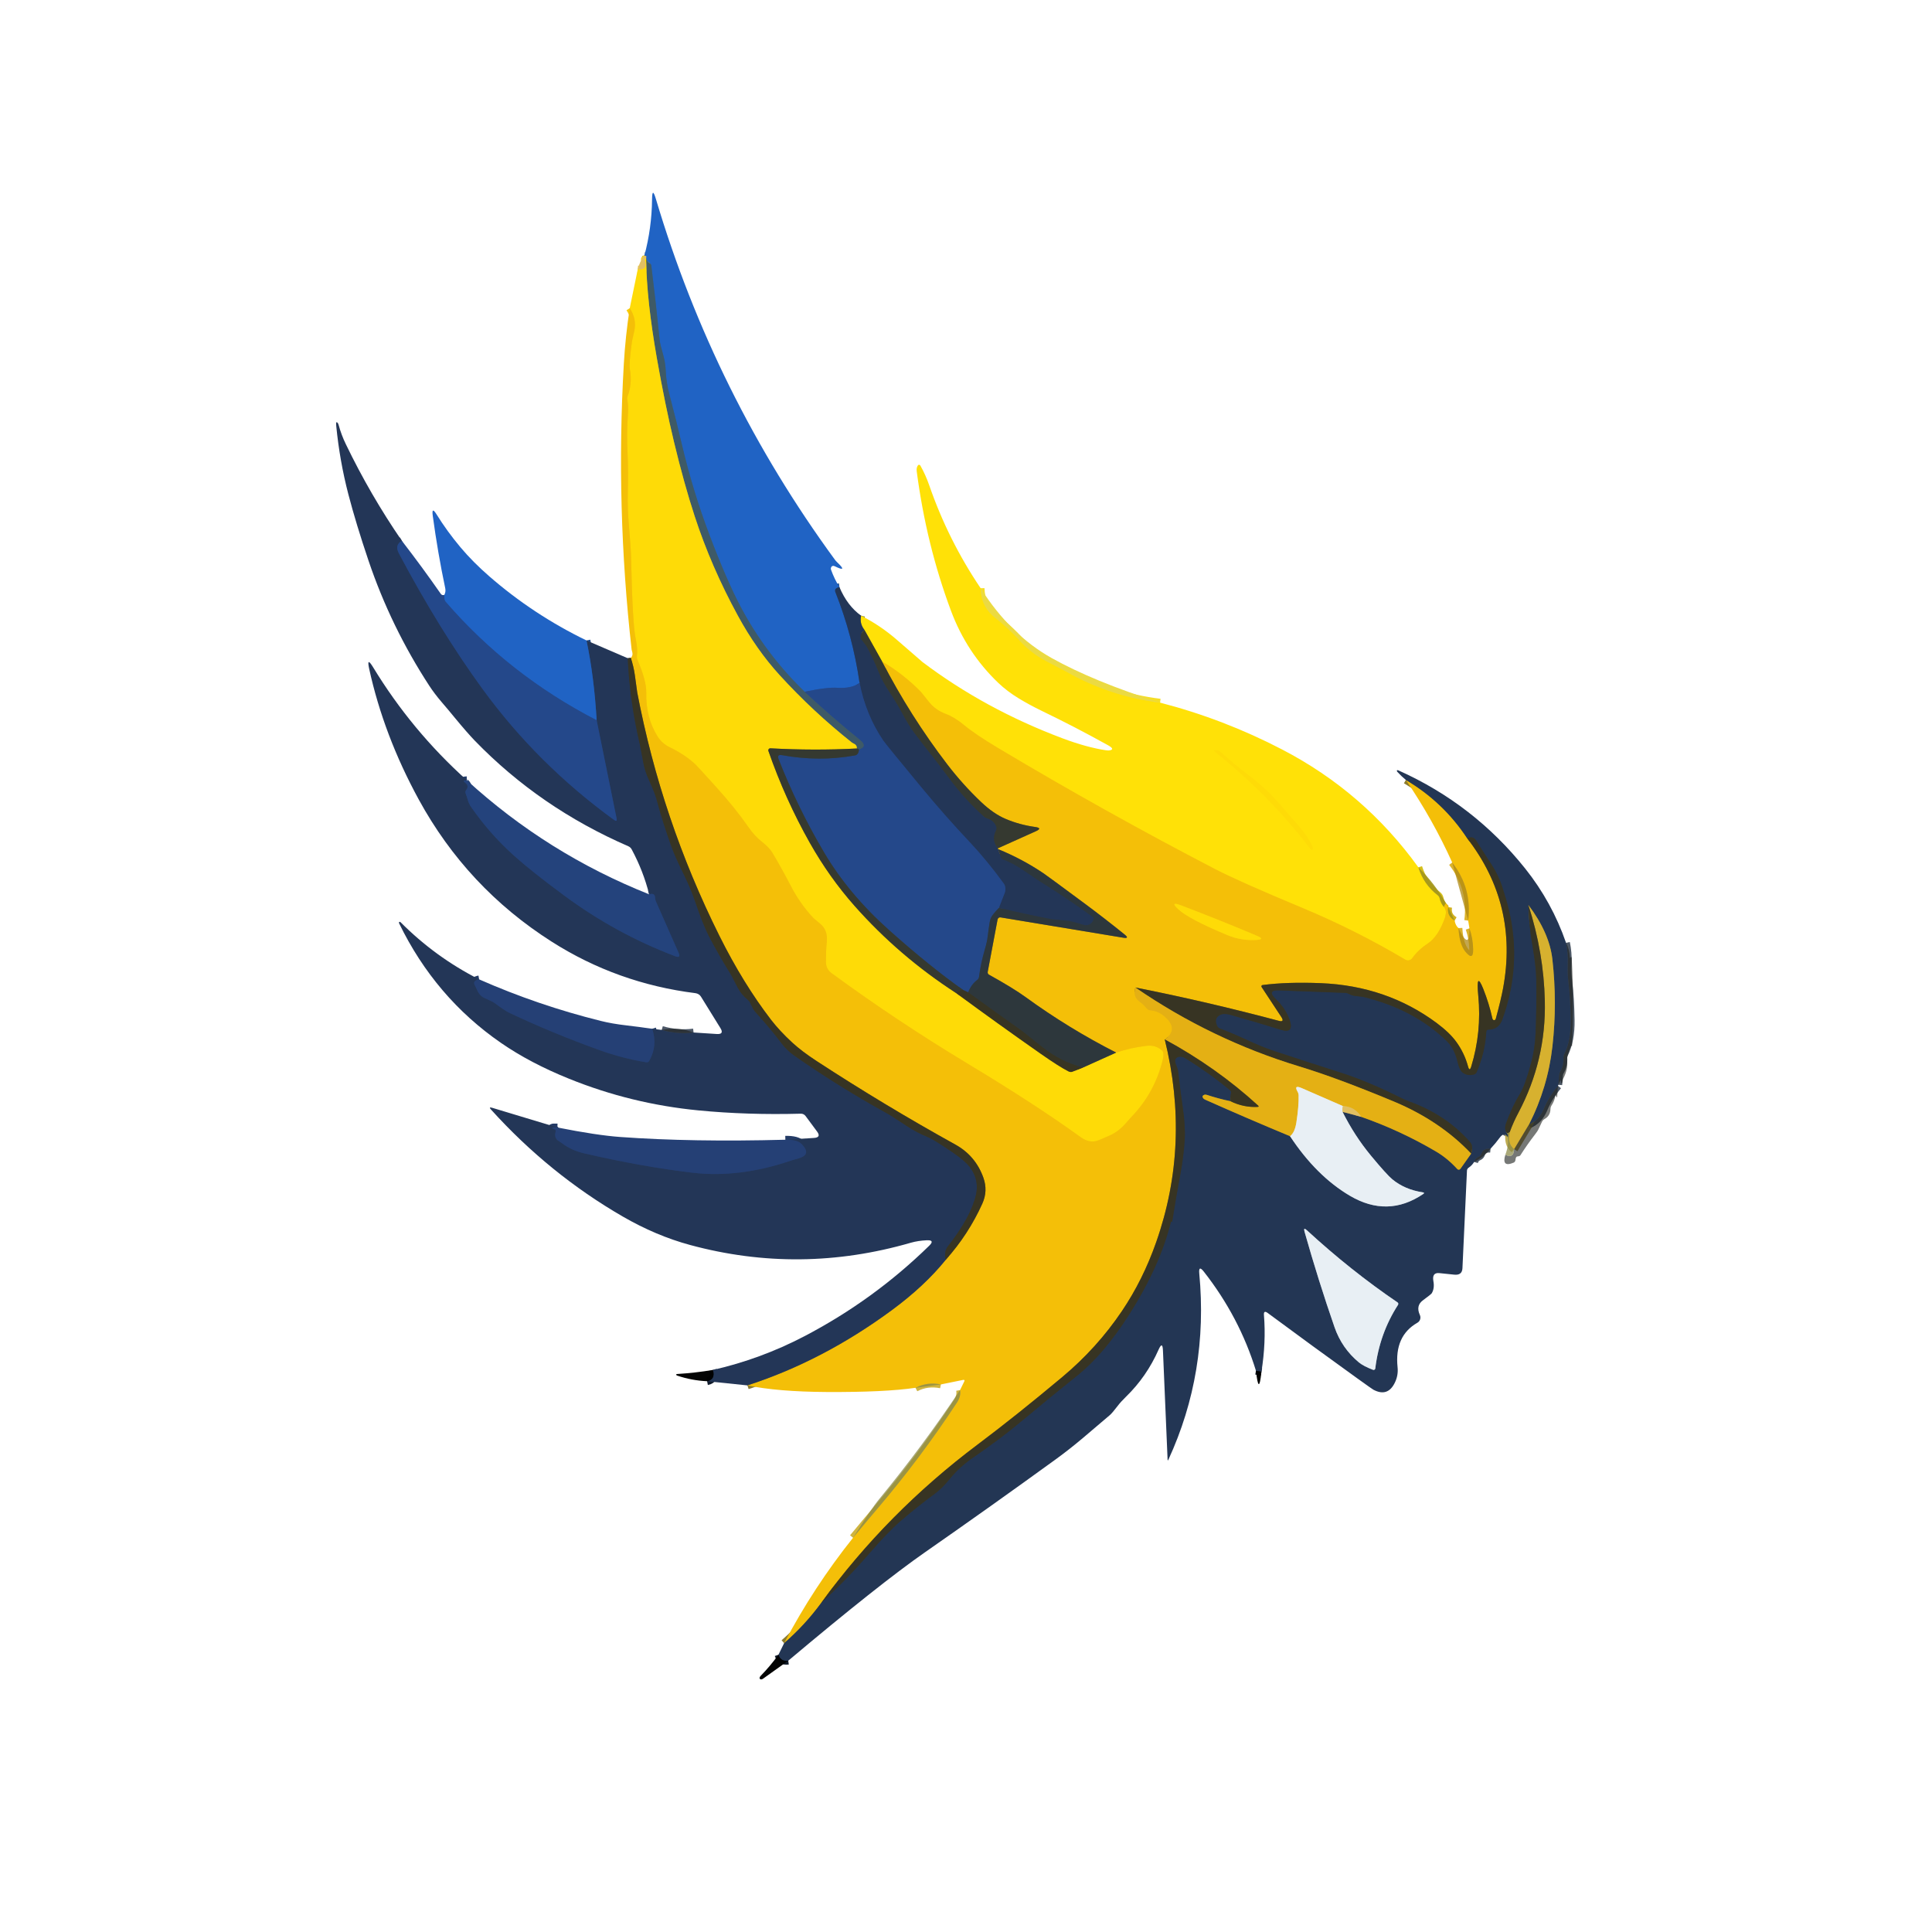 <?xml version="1.0" encoding="UTF-8" standalone="no"?>
<svg xmlns="http://www.w3.org/2000/svg" version="1.2" baseProfile="tiny" viewBox="0 0 500 500" width="500" height="500">
<g stroke-width="2.00" fill="none" stroke-linecap="butt">
<path stroke="#224d8e" vector-effect="non-scaling-stroke" d="
  M 217.25 151.96
  C 216.88 152.01 216.57 152.14 216.32 152.36
  C 216.11 152.55 216.06 152.89 216.19 153.21
  C 219.20 160.80 221.29 168.65 222.46 176.75"
/>
<path stroke="#2256a7" vector-effect="non-scaling-stroke" d="
  M 222.46 176.75
  C 221.05 177.74 219.14 178.16 216.75 178.00
  C 214.87 177.87 212.04 178.22 208.25 179.04"
/>
<path stroke="#2f5f96" vector-effect="non-scaling-stroke" d="
  M 208.25 179.04
  C 201.48 172.49 195.93 165.11 191.60 156.90
  C 189.22 152.39 186.57 146.27 183.65 138.56
  C 180.74 130.88 178.35 123.03 176.46 115.01
  C 175.44 110.66 174.36 106.33 173.22 102.01
  C 172.70 100.03 172.39 98.02 172.29 95.98
  C 172.21 94.50 172.01 93.20 171.70 92.09
  C 171.12 90.04 170.80 88.76 170.75 88.25
  C 170.09 81.74 169.36 75.23 168.56 68.74
  C 168.53 68.48 168.34 68.23 168.05 68.06
  C 167.46 67.73 167.20 67.14 167.25 66.29"
/>
<path stroke="#819193" vector-effect="non-scaling-stroke" d="
  M 167.25 66.29
  L 166.75 66.21"
/>
<path stroke="#315179" vector-effect="non-scaling-stroke" d="
  M 208.25 179.04
  C 212.88 183.34 217.64 187.48 222.55 191.45
  C 224.00 192.62 223.91 193.47 222.29 194.00"
/>
<path stroke="#3a4a4c" vector-effect="non-scaling-stroke" d="
  M 222.29 194.00
  C 222.18 193.77 222.00 193.68 221.75 193.71"
/>
<path stroke="#9e9b37" vector-effect="non-scaling-stroke" d="
  M 221.75 193.71
  C 221.77 193.17 221.58 192.79 221.19 192.58
  C 220.76 192.35 220.53 192.22 220.49 192.19
  C 213.78 186.87 207.54 181.05 201.77 174.73
  C 197.75 170.33 194.14 165.19 190.94 159.31
  C 186.35 150.89 182.63 142.32 179.78 133.60
  C 177.98 128.11 176.19 121.69 174.42 114.35
  C 172.91 108.07 171.43 100.87 170.00 92.75
  C 168.23 82.71 167.30 74.13 167.21 67.00"
/>
<path stroke="#294063" vector-effect="non-scaling-stroke" d="
  M 258.50 234.96
  C 257.98 235.51 257.48 236.07 257.01 236.66
  C 256.54 237.23 256.25 237.91 256.13 238.68
  C 255.94 239.85 255.78 241.02 255.64 242.19
  C 255.51 243.28 255.26 244.43 254.90 245.63
  C 254.20 247.98 253.69 250.38 253.37 252.82
  C 253.33 253.12 253.16 253.41 252.90 253.61
  C 251.86 254.40 251.08 255.47 250.57 256.82"
/>
<path stroke="#2e3e57" vector-effect="non-scaling-stroke" d="
  M 250.57 256.82
  L 249.25 256.21"
/>
<path stroke="#2d415d" vector-effect="non-scaling-stroke" d="
  M 249.25 256.21
  C 243.52 252.16 237.12 246.99 230.06 240.69
  C 223.08 234.45 217.48 227.75 213.25 220.58
  C 208.66 212.81 204.75 204.77 201.50 196.48
  C 201.16 195.61 201.45 195.26 202.37 195.43
  C 208.79 196.60 215.08 196.62 221.25 195.50
  C 221.88 195.39 222.23 194.89 222.29 194.00"
/>
<path stroke="#908d65" vector-effect="non-scaling-stroke" d="
  M 167.25 66.29
  L 167.21 67.00"
/>
<path stroke="#f0cd35" vector-effect="non-scaling-stroke" d="
  M 167.21 67.00
  L 167.00 67.00
  C 166.90 67.00 166.84 67.13 166.88 67.25
  C 167.51 69.09 166.90 69.92 165.04 69.75"
/>
<path stroke="#2c3844" vector-effect="non-scaling-stroke" d="
  M 223.71 163.00
  C 222.66 163.98 222.49 164.92 223.20 165.83
  C 223.85 166.66 224.19 167.11 224.24 167.19
  C 225.35 169.20 226.34 171.28 227.19 173.41
  C 228.00 175.43 229.00 177.32 230.18 179.07
  C 231.35 180.80 232.42 182.58 233.41 184.41
  C 234.60 186.64 235.69 188.40 236.66 189.70
  C 238.14 191.68 239.65 193.63 241.20 195.56
  C 242.03 196.59 243.53 198.56 245.70 201.48
  C 248.36 205.07 251.36 208.36 254.70 211.36
  C 254.91 211.55 255.20 211.70 255.55 211.81
  C 256.72 212.17 257.50 212.91 257.87 214.02
  C 257.96 214.29 257.92 214.62 257.76 214.94
  C 256.94 216.58 257.10 218.11 258.25 219.54"
/>
<path stroke="#28374a" vector-effect="non-scaling-stroke" d="
  M 258.29 219.75
  L 259.00 221.70
  C 259.12 222.04 259.32 222.29 259.53 222.37
  C 261.36 223.10 263.09 224.02 264.72 225.12
  C 267.56 227.05 269.00 228.02 269.05 228.05
  C 273.74 230.94 278.32 234.02 282.78 237.27
  C 283.03 237.45 283.13 237.77 283.01 238.04
  C 282.43 239.34 281.43 239.74 280.00 239.25
  C 278.40 238.70 276.98 238.36 275.75 238.25
  C 273.50 238.04 272.34 237.93 272.27 237.92
  C 267.66 237.03 263.07 236.04 258.50 234.96"
/>
<path stroke="#243f71" vector-effect="non-scaling-stroke" d="
  M 258.50 234.96
  L 260.00 231.12
  C 260.34 230.25 260.24 229.29 259.72 228.59
  C 256.83 224.64 253.97 221.15 251.13 218.13
  C 246.77 213.50 242.56 208.74 238.51 203.84
  C 232.30 196.33 228.98 192.25 228.54 191.60
  C 225.56 187.17 223.53 182.22 222.46 176.75"
/>
<path stroke="#9a8a1c" vector-effect="non-scaling-stroke" d="
  M 221.75 193.71
  C 214.44 194.10 206.98 194.08 199.37 193.66
  C 199.01 193.64 198.74 194.00 198.86 194.34
  C 201.76 202.67 205.34 210.61 209.60 218.16
  C 212.95 224.09 216.80 229.52 221.15 234.43
  C 228.84 243.12 237.63 250.66 247.50 257.04"
/>
<path stroke="#9b8815" vector-effect="non-scaling-stroke" d="
  M 247.50 257.04
  C 254.71 262.34 261.98 267.56 269.31 272.69
  C 272.57 274.97 274.98 276.50 276.54 277.28
  C 276.87 277.44 277.21 277.48 277.47 277.38
  L 280.25 276.29"
/>
<path stroke="#968922" vector-effect="non-scaling-stroke" d="
  M 280.25 276.29
  L 288.86 272.41"
/>
<path stroke="#f9cd08" vector-effect="non-scaling-stroke" d="
  M 288.86 272.41
  C 291.37 271.56 293.99 270.97 296.74 270.65
  C 298.34 270.46 299.70 270.89 300.81 271.94
  C 301.14 272.25 301.19 273.14 300.94 274.19
  C 299.57 279.89 296.88 284.83 292.87 289.00
  C 292.82 289.05 292.23 289.71 291.11 290.97
  C 289.97 292.24 288.63 293.23 287.08 293.92
  C 285.25 294.74 284.09 295.21 283.60 295.32
  C 282.31 295.60 281.01 295.26 279.69 294.31
  C 271.78 288.60 261.98 282.23 250.27 275.18
  C 238.27 267.95 226.59 260.19 215.24 251.88
  C 214.25 251.15 213.75 250.18 213.75 248.95
  C 213.75 246.90 213.82 245.17 213.97 243.77
  C 214.18 241.78 213.63 240.22 212.31 239.11
  C 211.12 238.11 210.51 237.60 210.49 237.58
  C 208.14 235.05 206.18 232.25 204.60 229.17
  C 203.11 226.28 201.53 223.44 199.86 220.65
  C 199.33 219.77 198.42 218.83 197.15 217.83
  C 195.90 216.85 194.75 215.59 193.69 214.06
  C 191.38 210.73 188.55 207.22 185.22 203.55
  C 181.99 199.98 180.24 198.07 179.95 197.80
  C 178.11 196.10 175.91 194.64 173.36 193.41
  C 172.03 192.78 170.97 191.84 170.18 190.59
  C 168.13 187.34 167.16 183.56 167.25 179.25
  C 167.29 177.21 166.52 174.36 164.95 170.70
  C 164.83 170.43 164.79 170.10 164.84 169.76
  C 165.01 168.61 164.89 167.10 164.50 165.25
  C 163.96 162.72 163.57 155.81 163.33 144.52
  C 163.29 142.73 163.10 139.90 162.76 136.02
  C 162.51 133.18 162.41 130.34 162.48 127.49
  C 162.57 123.56 162.55 120.24 162.42 117.51
  C 162.25 113.78 162.27 110.45 162.50 107.50
  C 162.62 105.88 162.57 104.54 162.36 103.48
  C 162.29 103.16 162.32 102.83 162.43 102.53
  C 163.27 100.25 163.46 97.91 163.00 95.50
  C 162.83 94.61 163.02 92.22 163.56 88.32
  C 163.57 88.27 163.76 87.41 164.14 85.73
  C 164.61 83.64 164.22 81.65 162.98 79.75"
/>
<path stroke="#36372a" vector-effect="non-scaling-stroke" d="
  M 249.25 256.21
  C 248.57 256.27 247.99 256.55 247.50 257.04"
/>
<path stroke="#323630" vector-effect="non-scaling-stroke" d="
  M 280.25 276.29
  C 276.36 275.24 272.87 273.48 269.80 271.03
  C 266.29 268.24 264.51 266.82 264.45 266.78
  C 259.76 263.47 255.14 260.15 250.57 256.82"
/>
<path stroke="#917b22" vector-effect="non-scaling-stroke" d="
  M 288.86 272.41
  C 280.66 268.24 272.85 263.45 265.44 258.06
  C 263.31 256.51 260.14 254.57 255.94 252.24
  C 255.70 252.11 255.57 251.82 255.62 251.52
  L 258.17 237.97
  C 258.24 237.60 258.58 237.36 258.94 237.42
  L 290.70 242.68
  C 291.84 242.87 291.96 242.59 291.06 241.86
  C 287.59 239.05 284.13 236.37 280.66 233.80
  C 274.13 228.96 270.59 226.36 270.04 226.00
  C 266.36 223.52 262.44 221.44 258.29 219.75"
/>
<path stroke="#8c7b30" vector-effect="non-scaling-stroke" d="
  M 258.29 219.75
  L 258.25 219.54"
/>
<path stroke="#957c1c" vector-effect="non-scaling-stroke" d="
  M 258.25 219.54
  L 268.06 215.13
  C 269.30 214.58 269.24 214.21 267.89 214.02
  C 265.22 213.65 262.69 212.96 260.30 211.95
  C 258.18 211.06 256.05 209.59 253.91 207.56
  C 250.74 204.55 247.83 201.31 245.16 197.83
  C 238.77 189.48 233.13 180.58 228.26 171.14"
/>
<path stroke="#fad008" vector-effect="non-scaling-stroke" d="
  M 228.26 171.14
  C 231.99 173.33 235.36 175.96 238.37 179.05
  C 238.40 179.08 239.09 179.94 240.42 181.61
  C 241.54 183.02 242.98 184.05 244.73 184.71
  C 246.28 185.29 247.85 186.24 249.44 187.56
  C 251.39 189.19 254.32 191.17 258.22 193.50
  C 276.69 204.54 295.47 215.02 314.56 224.94
  C 318.67 227.07 326.17 230.40 337.06 234.94
  C 346.25 238.77 355.13 243.23 363.70 248.32
  C 364.30 248.68 365.07 248.51 365.47 247.94
  C 366.47 246.53 367.79 245.28 369.44 244.19
  C 371.34 242.93 372.86 240.62 374.00 237.25
  C 374.35 236.22 374.25 235.38 373.71 234.75"
/>
<path stroke="#cdab11" stroke-opacity="0.953" vector-effect="non-scaling-stroke" d="
  M 373.71 234.75
  C 373.76 234.36 373.93 234.02 374.21 233.75"
/>
<path stroke="#cdab11" stroke-opacity="0.953" vector-effect="non-scaling-stroke" d="
  M 374.79 234.75
  C 374.53 236.29 375.09 237.46 376.46 238.25"
/>
<path stroke="#d6a80c" stroke-opacity="0.871" vector-effect="non-scaling-stroke" d="
  M 377.46 240.19
  C 377.59 243.00 378.20 245.06 379.30 246.37
  C 380.65 247.98 381.30 247.73 381.25 245.63
  C 381.21 243.74 380.89 241.95 380.29 240.25"
/>
<path stroke="#d6a80c" stroke-opacity="0.871" vector-effect="non-scaling-stroke" d="
  M 379.96 238.25
  C 380.67 232.68 379.29 227.66 375.83 223.21"
/>
<path stroke="#8c7b2e" vector-effect="non-scaling-stroke" d="
  M 363.84 201.85
  C 370.29 205.66 375.57 210.68 379.67 216.90"
/>
<path stroke="#967a16" vector-effect="non-scaling-stroke" d="
  M 379.67 216.90
  C 388.56 228.37 391.67 241.32 389.00 255.75
  C 388.63 257.74 388.00 260.38 387.10 263.68
  C 387.07 263.79 387.02 263.86 386.95 263.91
  C 386.86 263.98 386.77 264.01 386.67 264.02
  C 386.48 264.03 386.29 263.84 386.23 263.57
  C 385.65 260.96 384.86 258.41 383.87 255.92
  C 382.58 252.71 382.15 253.31 382.58 257.74
  C 383.18 263.97 382.57 270.06 380.75 276.02
  C 380.46 276.95 380.19 276.95 379.93 276.00
  C 379.30 273.67 378.28 271.54 376.86 269.59
  C 375.71 268.01 374.02 266.40 371.81 264.75
  C 363.18 258.34 353.18 254.90 341.81 254.44
  C 336.04 254.21 331.02 254.37 326.74 254.93
  C 326.49 254.96 326.37 255.24 326.50 255.44
  L 331.58 263.16
  C 332.22 264.13 332.00 264.47 330.92 264.18
  C 318.43 260.85 306.06 257.98 293.82 255.56"
/>
<path stroke="#ecb80e" vector-effect="non-scaling-stroke" d="
  M 293.82 255.56
  C 293.42 257.11 293.71 258.26 294.70 259.03
  C 295.43 259.60 295.89 259.99 296.08 260.21
  C 296.77 261.02 297.23 261.43 297.47 261.44
  C 298.94 261.53 300.24 262.06 301.36 263.03
  C 303.93 265.26 303.96 267.25 301.44 269.00"
/>
<path stroke="#967a16" vector-effect="non-scaling-stroke" d="
  M 301.44 269.00
  C 305.90 287.05 305.16 304.53 299.23 321.44
  C 296.94 327.98 293.98 333.93 290.36 339.29
  C 286.06 345.67 280.91 351.37 274.90 356.39
  C 266.86 363.12 259.58 368.92 253.06 373.81
  C 237.36 385.59 223.85 399.26 212.53 414.83"
/>
<path stroke="#8c7b2e" vector-effect="non-scaling-stroke" d="
  M 212.53 414.83
  C 209.72 418.67 206.52 422.14 202.93 425.25"
/>
<path stroke="#c7a720" stroke-opacity="0.859" vector-effect="non-scaling-stroke" d="
  M 220.77 397.97
  C 222.84 395.46 224.92 392.97 227.02 390.51
  C 234.49 381.75 241.38 372.56 247.69 362.94
  C 248.40 361.85 248.65 360.79 248.46 359.75"
/>
<path stroke="#c7a720" stroke-opacity="0.859" vector-effect="non-scaling-stroke" d="
  M 243.50 358.29
  C 241.15 357.82 238.96 358.11 236.93 359.16"
/>
<path stroke="#8c7b30" vector-effect="non-scaling-stroke" d="
  M 193.43 358.54
  C 206.48 354.31 218.94 347.81 230.81 339.06
  C 236.49 334.87 241.14 330.53 244.75 326.04"
/>
<path stroke="#967a16" vector-effect="non-scaling-stroke" d="
  M 244.75 326.04
  C 248.66 321.68 251.82 316.83 254.23 311.49
  C 255.22 309.30 255.31 307.07 254.50 304.79
  C 253.15 301.00 250.73 298.14 247.24 296.21
  C 235.03 289.45 223.09 282.26 211.41 274.64
  C 208.81 272.95 206.69 271.34 205.04 269.82
  C 202.89 267.84 201.06 265.88 199.56 263.94
  C 194.74 257.67 190.28 250.42 186.17 242.17
  C 176.20 222.15 169.11 201.17 164.92 179.23
  C 164.91 179.21 164.71 177.71 164.30 174.73
  C 164.09 173.22 163.74 171.74 163.25 170.29"
/>
<path stroke="#f5de25" vector-effect="non-scaling-stroke" d="
  M 253.79 152.23
  C 253.85 155.38 255.07 157.90 257.44 159.80
  C 258.53 160.67 259.09 161.13 259.13 161.16
  C 261.17 162.98 262.61 164.36 263.44 165.31
  C 265.55 167.72 267.99 169.65 270.76 171.10
  C 274.17 172.88 275.89 173.78 275.94 173.81
  C 283.47 178.10 291.57 180.78 300.23 181.84"
/>
<path stroke="#d3bc11" stroke-opacity="0.953" vector-effect="non-scaling-stroke" d="
  M 367.07 224.46
  C 367.98 227.41 369.66 229.83 372.10 231.70
  C 372.34 231.89 372.52 232.16 372.58 232.48
  C 372.76 233.33 373.14 234.09 373.71 234.75"
/>
<path stroke="#9a8d1c" vector-effect="non-scaling-stroke" d="
  M 228.26 171.14
  L 223.71 163.00"
/>
<path stroke="#918c2f" vector-effect="non-scaling-stroke" d="
  M 223.71 163.00
  C 222.84 161.91 222.56 160.69 222.86 159.34"
/>
<path stroke="#1f2c3e" stroke-opacity="0.796" vector-effect="non-scaling-stroke" d="
  M 405.29 244.00
  C 405.65 245.72 405.80 247.44 405.74 249.17
  C 405.67 251.17 405.73 252.88 405.91 254.30
  C 406.24 256.85 406.43 260.09 406.50 264.00
  C 406.56 267.51 405.99 270.47 404.79 272.87
  C 404.65 273.16 404.59 273.47 404.61 273.81
  C 404.68 275.09 404.40 276.26 403.77 277.33
  C 403.61 277.60 403.52 277.90 403.49 278.24
  L 403.29 280.75"
/>
<path stroke="#1f2c3e" stroke-opacity="0.796" vector-effect="non-scaling-stroke" d="
  M 403.21 281.00
  C 401.56 283.01 400.32 285.01 399.50 287.00
  C 398.69 288.97 397.42 290.30 395.71 291.00"
/>
<path stroke="#7d7442" vector-effect="non-scaling-stroke" d="
  M 395.71 291.00
  C 398.95 284.62 400.97 277.87 401.77 270.75
  C 402.61 263.25 402.60 255.75 401.75 248.25
  C 401.23 243.68 399.16 239.00 395.55 234.23"
/>
<path stroke="#2d353c" vector-effect="non-scaling-stroke" d="
  M 395.55 234.23
  C 395.66 237.82 396.00 241.29 396.58 244.62
  C 397.23 248.33 397.56 251.28 397.59 253.48
  C 397.65 258.04 397.60 262.60 397.43 267.15
  C 397.32 269.99 396.92 272.68 396.23 275.21
  C 395.18 279.04 394.25 281.62 393.44 282.94
  C 392.07 285.16 390.84 287.76 389.75 290.75
  C 389.40 291.73 389.48 292.58 390.00 293.29"
/>
<path stroke="#4d574d" stroke-opacity="0.859" vector-effect="non-scaling-stroke" d="
  M 390.00 293.29
  C 390.25 293.58 390.32 293.90 390.21 294.25"
/>
<path stroke="#1f2c3e" stroke-opacity="0.796" vector-effect="non-scaling-stroke" d="
  M 385.75 297.29
  C 384.48 297.17 383.67 297.64 383.31 298.70
  C 383.21 298.98 383.00 299.21 382.71 299.33
  C 382.10 299.57 381.70 300.03 381.50 300.71"
/>
<path stroke="#121c2b" stroke-opacity="0.996" vector-effect="non-scaling-stroke" d="
  M 326.46 355.00
  L 325.04 354.75"
/>
<path stroke="#121c2b" stroke-opacity="0.996" vector-effect="non-scaling-stroke" d="
  M 204.00 429.79
  C 202.71 429.97 201.87 429.46 201.46 428.25"
/>
<path stroke="#2d353c" vector-effect="non-scaling-stroke" d="
  M 212.53 414.83
  C 216.97 410.76 221.15 406.46 225.08 401.91
  C 228.22 398.28 230.87 395.53 233.03 393.67
  C 235.93 391.17 238.92 388.78 242.01 386.51
  C 243.20 385.63 244.46 384.38 245.78 382.76
  C 247.50 380.63 249.59 378.73 252.06 377.06
  C 253.61 376.01 255.77 374.46 258.55 372.40
  C 260.46 370.98 262.55 369.32 264.82 367.42
  C 269.43 363.56 274.09 359.75 278.79 356.00
  C 283.40 352.31 287.91 346.99 292.31 340.06
  C 297.61 331.71 301.18 323.76 303.03 316.20
  C 303.05 316.12 303.13 316.08 303.19 316.12
  C 303.22 316.15 303.25 316.18 303.27 316.22
  C 303.31 316.29 303.34 316.29 303.35 316.22
  C 304.00 312.07 304.71 307.93 305.49 303.80
  C 306.03 300.92 306.40 298.02 306.59 295.11
  C 306.75 292.74 306.58 289.84 306.07 286.43
  C 305.63 283.43 305.25 280.42 304.92 277.40
  C 304.87 276.93 304.68 276.32 304.37 275.57
  C 303.91 274.45 304.11 273.77 304.98 273.53
  C 305.55 273.37 306.22 273.53 306.99 274.00
  C 310.97 276.47 314.76 279.19 318.37 282.18
  C 318.59 282.36 318.68 282.67 318.59 282.97
  C 318.41 283.62 318.37 284.30 318.46 285.00"
/>
<path stroke="#847334" vector-effect="non-scaling-stroke" d="
  M 318.46 285.00
  C 316.39 284.57 314.36 284.02 312.35 283.36
  C 312.08 283.27 311.85 283.27 311.66 283.34
  C 311.23 283.50 311.12 283.75 311.31 284.10
  C 311.42 284.30 311.63 284.47 311.95 284.61
  C 319.21 287.85 326.51 290.99 333.86 294.04"
/>
<path stroke="#8693a4" vector-effect="non-scaling-stroke" d="
  M 333.86 294.04
  C 338.37 300.88 343.52 306.01 349.31 309.44
  C 355.85 313.30 362.18 313.16 368.29 309.03
  C 368.66 308.79 368.62 308.64 368.19 308.57
  C 365.10 308.10 362.49 306.98 360.35 305.22
  C 359.38 304.42 357.53 302.38 354.82 299.11
  C 351.94 295.63 349.49 291.84 347.46 287.75"
/>
<path stroke="#827b5b" vector-effect="non-scaling-stroke" d="
  M 347.46 287.75
  L 352.27 289.03"
/>
<path stroke="#847334" vector-effect="non-scaling-stroke" d="
  M 352.27 289.03
  C 358.98 291.37 365.42 294.35 371.59 297.98
  C 373.59 299.15 375.45 300.68 377.16 302.56
  C 377.38 302.80 377.76 302.76 377.96 302.48
  L 380.73 298.56"
/>
<path stroke="#2d353c" vector-effect="non-scaling-stroke" d="
  M 380.73 298.56
  C 381.16 297.28 381.07 296.28 380.44 295.56
  C 376.27 290.81 370.98 287.30 364.57 285.01
  C 363.96 284.79 363.37 284.53 362.78 284.24
  C 356.99 281.33 351.66 279.09 346.78 277.54
  C 341.03 275.71 335.29 273.84 329.56 271.94
  C 327.57 271.28 325.26 270.33 322.62 269.10
  C 320.36 268.05 318.06 267.07 315.72 266.18
  C 315.40 266.06 315.15 265.84 315.02 265.56
  C 314.39 264.23 314.62 263.27 315.71 262.69
  C 316.36 262.34 317.24 262.31 318.34 262.62
  C 322.75 263.85 327.14 265.15 331.52 266.51
  C 333.75 267.20 334.52 266.42 333.83 264.19
  C 333.20 262.19 331.98 260.31 330.17 258.55
  C 328.55 256.97 328.85 256.22 331.08 256.31
  L 348.25 256.96
  C 348.52 256.97 348.83 257.07 349.18 257.26
  C 349.67 257.53 350.18 257.69 350.73 257.75
  C 352.06 257.90 352.74 257.98 352.75 257.98
  C 361.56 260.11 368.81 263.95 374.50 269.50
  C 375.78 270.75 376.71 272.60 377.28 275.05
  C 377.57 276.28 377.97 277.11 378.46 277.52
  C 379.27 278.19 380.26 278.38 381.45 278.08
  C 381.75 278.00 382.01 277.79 382.14 277.49
  C 383.61 274.12 384.45 270.60 384.66 266.93
  C 384.68 266.67 384.90 266.46 385.18 266.46
  C 386.97 266.46 388.18 265.58 388.81 263.81
  C 392.20 254.44 392.76 245.00 390.50 235.50
  C 390.09 233.75 389.49 231.70 388.72 229.34
  C 388.09 227.41 387.16 225.51 385.93 223.63
  C 383.88 220.50 382.57 218.45 382.00 217.50
  C 381.53 216.70 380.75 216.50 379.67 216.90"
/>
<path stroke="#243f71" vector-effect="non-scaling-stroke" d="
  M 104.00 139.96
  C 102.72 140.68 102.47 141.78 103.25 143.25
  C 110.30 156.52 117.53 168.22 124.92 178.36
  C 134.37 191.32 145.70 202.59 158.90 212.18
  C 159.48 212.61 159.70 212.46 159.56 211.75
  L 154.41 186.40"
/>
<path stroke="#224d8e" vector-effect="non-scaling-stroke" d="
  M 154.41 186.40
  C 153.98 178.93 153.10 172.05 151.79 165.75"
/>
<path stroke="#2d353d" vector-effect="non-scaling-stroke" d="
  M 162.46 170.35
  C 162.81 177.94 163.88 185.45 165.65 192.89
  C 165.65 192.90 165.92 194.36 166.47 197.28
  C 166.75 198.77 167.20 200.20 167.82 201.57
  C 168.91 203.96 169.60 205.71 169.90 206.82
  C 171.07 211.17 172.43 215.45 173.98 219.67
  C 174.49 221.06 175.52 223.34 177.07 226.51
  C 178.18 228.77 179.15 231.09 179.96 233.47
  C 181.35 237.51 182.50 240.39 183.39 242.12
  C 185.18 245.57 187.12 248.95 189.19 252.25
  C 189.20 252.27 189.77 253.36 190.89 255.53
  C 191.52 256.75 192.39 257.81 193.48 258.70
  C 193.79 258.96 194.03 259.25 194.18 259.58
  C 194.35 259.93 194.51 260.29 194.68 260.64
  C 194.93 261.17 195.26 261.65 195.66 262.09
  C 198.11 264.78 200.32 267.42 202.29 270.03
  C 203.21 271.25 204.30 272.30 205.55 273.18
  C 213.26 278.57 221.23 283.54 229.46 288.08
  C 230.31 288.55 232.05 289.66 234.68 291.41
  C 236.41 292.56 238.25 293.52 240.19 294.31
  C 241.24 294.74 243.34 296.04 246.49 298.19
  C 248.92 299.84 250.54 301.29 251.35 302.53
  C 252.72 304.62 253.13 306.88 252.56 309.31
  C 251.67 313.11 249.26 317.53 245.31 322.56
  C 244.60 323.47 244.41 324.63 244.75 326.04"
/>
<path stroke="#121c2d" stroke-opacity="0.996" vector-effect="non-scaling-stroke" d="
  M 183.00 357.46
  C 184.47 357.17 184.97 356.19 184.50 354.54"
/>
<path stroke="#243b66" vector-effect="non-scaling-stroke" d="
  M 144.25 291.79
  C 142.72 291.72 142.47 291.87 143.52 292.26
  C 143.75 292.34 143.88 292.59 143.81 292.83
  C 143.48 293.94 143.73 294.75 144.55 295.27
  C 145.02 295.57 145.31 295.76 145.40 295.83
  C 147.00 297.08 148.95 297.97 151.25 298.50
  C 161.22 300.81 170.56 302.47 179.25 303.50
  C 187.32 304.45 195.86 303.39 204.85 300.31
  C 204.93 300.28 205.54 300.11 206.67 299.79
  C 208.99 299.13 209.25 297.89 207.44 296.06
  C 206.67 295.28 205.27 294.91 203.25 294.96"
/>
<path stroke="#243b66" vector-effect="non-scaling-stroke" d="
  M 124.00 253.46
  C 122.85 253.67 122.47 254.15 122.84 254.90
  C 123.23 255.68 123.44 256.11 123.47 256.19
  C 123.88 257.21 124.54 257.92 125.47 258.33
  C 126.86 258.94 127.68 259.34 127.93 259.53
  C 129.82 260.93 131.08 261.77 131.69 262.06
  C 139.38 265.69 147.23 268.93 155.23 271.80
  C 159.15 273.20 163.16 274.24 167.25 274.92
  C 167.56 274.97 167.86 274.83 168.01 274.57
  C 169.50 271.96 169.76 269.19 168.79 266.25"
/>
<path stroke="#1f2c40" stroke-opacity="0.796" vector-effect="non-scaling-stroke" d="
  M 171.25 266.54
  C 173.94 267.33 176.69 267.56 179.50 267.21"
/>
<path stroke="#243d6a" vector-effect="non-scaling-stroke" d="
  M 120.81 201.92
  C 120.00 201.94 119.82 202.12 120.29 202.47
  C 121.10 203.06 121.22 203.72 120.65 204.45
  C 120.45 204.70 120.39 205.01 120.49 205.28
  C 120.70 205.86 120.90 206.45 121.07 207.04
  C 121.26 207.68 121.51 208.24 121.83 208.71
  C 125.05 213.38 128.74 217.59 132.91 221.34
  C 135.98 224.10 140.33 227.57 145.98 231.74
  C 154.91 238.35 164.50 243.59 174.74 247.47
  C 175.77 247.86 176.06 247.55 175.61 246.56
  L 169.71 233.20
  C 169.61 232.97 169.55 232.65 169.52 232.24
  C 169.47 231.43 168.96 231.16 168.00 231.45"
/>
<path stroke="#8e721c" vector-effect="non-scaling-stroke" d="
  M 380.73 298.56
  C 375.37 292.90 368.69 288.40 360.69 285.06
  C 350.98 281.01 342.84 277.99 336.25 275.99
  C 321.10 271.39 306.95 264.58 293.82 255.56"
/>
<path stroke="#e3b83b" vector-effect="non-scaling-stroke" d="
  M 352.27 289.03
  C 351.19 287.26 349.61 286.34 347.54 286.25"
/>
<path stroke="#e6d084" vector-effect="non-scaling-stroke" d="
  M 347.54 286.25
  C 343.99 284.68 340.43 283.13 336.86 281.59
  C 335.47 280.99 335.11 281.29 335.79 282.49
  C 335.98 282.82 336.07 283.14 336.08 283.45
  C 336.13 285.32 335.94 287.67 335.50 290.50
  C 335.23 292.25 334.68 293.43 333.86 294.04"
/>
<path stroke="#8e721c" vector-effect="non-scaling-stroke" d="
  M 318.46 285.00
  C 320.68 286.09 323.01 286.58 325.45 286.47
  C 325.78 286.45 325.83 286.33 325.58 286.10
  C 318.40 279.53 310.35 273.83 301.44 269.00"
/>
<path stroke="#595630" stroke-opacity="0.859" vector-effect="non-scaling-stroke" d="
  M 390.71 293.00
  C 390.50 293.17 390.27 293.26 390.00 293.29"
/>
<path stroke="#907926" stroke-opacity="0.796" vector-effect="non-scaling-stroke" d="
  M 395.71 291.00
  L 391.85 297.42"
/>
<path stroke="#b69f37" stroke-opacity="0.859" vector-effect="non-scaling-stroke" d="
  M 391.85 297.42
  C 390.67 296.44 390.29 294.97 390.71 293.00"
/>
<path stroke="#877329" vector-effect="non-scaling-stroke" d="
  M 390.71 293.00
  C 391.34 291.27 392.10 289.58 392.97 287.95
  C 397.76 278.92 400.04 269.27 399.80 259.00
  C 399.61 250.68 398.19 242.42 395.55 234.23"
/>
<path stroke="#e5d7ab" vector-effect="non-scaling-stroke" d="
  M 347.54 286.25
  C 347.39 286.75 347.37 287.25 347.46 287.75"
/>
<path stroke="#2256a7" vector-effect="non-scaling-stroke" d="
  M 154.41 186.40
  C 139.31 178.61 126.30 168.41 115.39 155.81
  C 115.16 155.56 115.03 155.25 115.01 154.95
  L 114.96 154.00"
/>
<path stroke="#f9cd08" vector-effect="non-scaling-stroke" d="
  M 325.31 242.19
  C 318.83 239.45 312.30 236.83 305.72 234.33
  C 303.64 233.54 303.38 233.87 304.94 235.31
  C 306.79 237.02 311.02 239.25 317.64 242.00
  C 320.07 243.01 322.61 243.43 325.25 243.25
  C 326.73 243.15 326.75 242.80 325.31 242.19"
/>
<path stroke="#ffde07" vector-effect="non-scaling-stroke" d="
  M 332.29 209.41
  C 329.55 206.08 326.45 203.11 322.98 200.51
  C 320.51 198.65 318.13 196.68 315.86 194.59
  C 315.61 194.36 315.32 194.21 315.01 194.17
  C 314.15 194.06 314.00 194.22 314.55 194.66
  C 323.67 201.90 331.78 210.13 338.88 219.35
  C 339.43 220.06 339.72 220.13 339.75 219.54
  C 339.76 219.37 339.72 219.19 339.63 219.00
  C 338.67 217.08 337.49 215.32 336.09 213.73
  C 333.64 210.96 332.38 209.52 332.29 209.41"
/>
<path stroke="#8693a4" vector-effect="non-scaling-stroke" d="
  M 351.67 352.58
  C 352.43 353.21 353.65 353.86 355.34 354.51
  C 355.60 354.61 355.88 354.44 355.92 354.17
  C 356.65 348.14 358.61 342.64 361.81 337.69
  C 361.94 337.48 361.89 337.20 361.68 337.06
  C 353.61 331.58 345.79 325.35 338.21 318.38
  C 337.58 317.80 337.38 317.92 337.61 318.75
  C 340.01 327.23 342.60 335.47 345.37 343.46
  C 346.63 347.10 348.73 350.14 351.67 352.58"
/>
</g>
<path fill="#2063c4" d="
  M 217.25 151.96
  C 216.88 152.01 216.57 152.14 216.32 152.36
  C 216.11 152.55 216.06 152.89 216.19 153.21
  C 219.20 160.80 221.29 168.65 222.46 176.75
  C 221.05 177.74 219.14 178.16 216.75 178.00
  C 214.87 177.87 212.04 178.22 208.25 179.04
  C 201.48 172.49 195.93 165.11 191.60 156.90
  C 189.22 152.39 186.57 146.27 183.65 138.56
  C 180.74 130.88 178.35 123.03 176.46 115.01
  C 175.44 110.66 174.36 106.33 173.22 102.01
  C 172.70 100.03 172.39 98.02 172.29 95.98
  C 172.21 94.50 172.01 93.20 171.70 92.09
  C 171.12 90.04 170.80 88.76 170.75 88.25
  C 170.09 81.74 169.36 75.23 168.56 68.74
  C 168.53 68.48 168.34 68.23 168.05 68.06
  C 167.46 67.73 167.20 67.14 167.25 66.29
  L 166.75 66.21
  C 168.04 61.40 168.70 56.53 168.75 51.62
  C 168.77 49.37 169.10 49.33 169.74 51.48
  C 179.82 85.28 195.25 116.39 216.04 144.81
  C 216.21 145.05 216.41 145.28 216.64 145.50
  C 218.59 147.34 218.38 147.69 216.02 146.54
  C 215.70 146.38 215.35 146.44 215.19 146.66
  C 215.11 146.77 215.06 146.90 215.03 147.05
  C 215.00 147.16 215.02 147.29 215.07 147.44
  C 215.64 149.02 216.36 150.53 217.25 151.96
  Z"
/>
<path fill="#e1bf62" d="
  M 166.75 66.21
  L 167.25 66.29
  L 167.21 67.00
  L 167.00 67.00
  C 166.90 67.00 166.84 67.13 166.88 67.25
  C 167.51 69.09 166.90 69.92 165.04 69.75
  C 165.33 68.44 165.90 67.26 166.75 66.21
  Z"
/>
<path fill="#3e5a67" d="
  M 167.25 66.29
  C 167.20 67.14 167.46 67.73 168.05 68.06
  C 168.34 68.23 168.53 68.48 168.56 68.74
  C 169.36 75.23 170.09 81.74 170.75 88.25
  C 170.80 88.76 171.12 90.04 171.70 92.09
  C 172.01 93.20 172.21 94.50 172.29 95.98
  C 172.39 98.02 172.70 100.03 173.22 102.01
  C 174.36 106.33 175.44 110.66 176.46 115.01
  C 178.35 123.03 180.74 130.88 183.65 138.56
  C 186.57 146.27 189.22 152.39 191.60 156.90
  C 195.93 165.11 201.48 172.49 208.25 179.04
  C 212.88 183.34 217.64 187.48 222.55 191.45
  C 224.00 192.62 223.91 193.47 222.29 194.00
  C 222.18 193.77 222.00 193.68 221.75 193.71
  C 221.77 193.17 221.58 192.79 221.19 192.58
  C 220.76 192.35 220.53 192.22 220.49 192.19
  C 213.78 186.87 207.54 181.05 201.77 174.73
  C 197.75 170.33 194.14 165.19 190.94 159.31
  C 186.35 150.89 182.63 142.32 179.78 133.60
  C 177.98 128.11 176.19 121.69 174.42 114.35
  C 172.91 108.07 171.43 100.87 170.00 92.75
  C 168.23 82.71 167.30 74.13 167.21 67.00
  L 167.25 66.29
  Z"
/>
<path fill="#fedb07" d="
  M 167.21 67.00
  C 167.30 74.13 168.23 82.71 170.00 92.75
  C 171.43 100.87 172.91 108.07 174.42 114.35
  C 176.19 121.69 177.98 128.11 179.78 133.60
  C 182.63 142.32 186.35 150.89 190.94 159.31
  C 194.14 165.19 197.75 170.33 201.77 174.73
  C 207.54 181.05 213.78 186.87 220.49 192.19
  C 220.53 192.22 220.76 192.35 221.19 192.58
  C 221.58 192.79 221.77 193.17 221.75 193.71
  C 214.44 194.10 206.98 194.08 199.37 193.66
  C 199.01 193.64 198.74 194.00 198.86 194.34
  C 201.76 202.67 205.34 210.61 209.60 218.16
  C 212.95 224.09 216.80 229.52 221.15 234.43
  C 228.84 243.12 237.63 250.66 247.50 257.04
  C 254.71 262.34 261.98 267.56 269.31 272.69
  C 272.57 274.97 274.98 276.50 276.54 277.28
  C 276.87 277.44 277.21 277.48 277.47 277.38
  L 280.25 276.29
  L 288.86 272.41
  C 291.37 271.56 293.99 270.97 296.74 270.65
  C 298.34 270.46 299.70 270.89 300.81 271.94
  C 301.14 272.25 301.19 273.14 300.94 274.19
  C 299.57 279.89 296.88 284.83 292.87 289.00
  C 292.82 289.05 292.23 289.71 291.11 290.97
  C 289.97 292.24 288.63 293.23 287.08 293.92
  C 285.25 294.74 284.09 295.21 283.60 295.32
  C 282.31 295.60 281.01 295.26 279.69 294.31
  C 271.78 288.60 261.98 282.23 250.27 275.18
  C 238.27 267.95 226.59 260.19 215.24 251.88
  C 214.25 251.15 213.75 250.18 213.75 248.95
  C 213.75 246.90 213.82 245.17 213.97 243.77
  C 214.18 241.78 213.63 240.22 212.31 239.11
  C 211.12 238.11 210.51 237.60 210.49 237.58
  C 208.14 235.05 206.18 232.25 204.60 229.17
  C 203.11 226.28 201.53 223.44 199.86 220.65
  C 199.33 219.77 198.42 218.83 197.15 217.83
  C 195.90 216.85 194.75 215.59 193.69 214.06
  C 191.38 210.73 188.55 207.22 185.22 203.55
  C 181.99 199.98 180.24 198.07 179.95 197.80
  C 178.11 196.10 175.91 194.64 173.36 193.41
  C 172.03 192.78 170.97 191.84 170.18 190.59
  C 168.13 187.34 167.16 183.56 167.25 179.25
  C 167.29 177.21 166.52 174.36 164.95 170.70
  C 164.83 170.43 164.79 170.10 164.84 169.76
  C 165.01 168.61 164.89 167.10 164.50 165.25
  C 163.96 162.72 163.57 155.81 163.33 144.52
  C 163.29 142.73 163.10 139.90 162.76 136.02
  C 162.51 133.18 162.41 130.34 162.48 127.49
  C 162.57 123.56 162.55 120.24 162.42 117.51
  C 162.25 113.78 162.27 110.45 162.50 107.50
  C 162.62 105.88 162.57 104.54 162.36 103.48
  C 162.29 103.16 162.32 102.83 162.43 102.53
  C 163.27 100.25 163.46 97.91 163.00 95.50
  C 162.83 94.61 163.02 92.22 163.56 88.32
  C 163.57 88.27 163.76 87.41 164.14 85.73
  C 164.61 83.64 164.22 81.65 162.98 79.75
  L 165.04 69.75
  C 166.90 69.92 167.51 69.09 166.88 67.25
  C 166.84 67.13 166.90 67.00 167.00 67.00
  L 167.21 67.00
  Z"
/>
<path fill="#f4bf08" d="
  M 162.98 79.75
  C 164.22 81.65 164.61 83.64 164.14 85.73
  C 163.76 87.41 163.57 88.27 163.56 88.32
  C 163.02 92.22 162.83 94.61 163.00 95.50
  C 163.46 97.91 163.27 100.25 162.43 102.53
  C 162.32 102.83 162.29 103.16 162.36 103.48
  C 162.57 104.54 162.62 105.88 162.50 107.50
  C 162.27 110.45 162.25 113.78 162.42 117.51
  C 162.55 120.24 162.57 123.56 162.48 127.49
  C 162.41 130.34 162.51 133.18 162.76 136.02
  C 163.10 139.90 163.29 142.73 163.33 144.52
  C 163.57 155.81 163.96 162.72 164.50 165.25
  C 164.89 167.10 165.01 168.61 164.84 169.76
  C 164.79 170.10 164.83 170.43 164.95 170.70
  C 166.52 174.36 167.29 177.21 167.25 179.25
  C 167.16 183.56 168.13 187.34 170.18 190.59
  C 170.97 191.84 172.03 192.78 173.36 193.41
  C 175.91 194.64 178.11 196.10 179.95 197.80
  C 180.24 198.07 181.99 199.98 185.22 203.55
  C 188.55 207.22 191.38 210.73 193.69 214.06
  C 194.75 215.59 195.90 216.85 197.15 217.83
  C 198.42 218.83 199.33 219.77 199.86 220.65
  C 201.53 223.44 203.11 226.28 204.60 229.17
  C 206.18 232.25 208.14 235.05 210.49 237.58
  C 210.51 237.60 211.12 238.11 212.31 239.11
  C 213.63 240.22 214.18 241.78 213.97 243.77
  C 213.82 245.17 213.75 246.90 213.75 248.95
  C 213.75 250.18 214.25 251.15 215.24 251.88
  C 226.59 260.19 238.27 267.95 250.27 275.18
  C 261.98 282.23 271.78 288.60 279.69 294.31
  C 281.01 295.26 282.31 295.60 283.60 295.32
  C 284.09 295.21 285.25 294.74 287.08 293.92
  C 288.63 293.23 289.97 292.24 291.11 290.97
  C 292.23 289.71 292.82 289.05 292.87 289.00
  C 296.88 284.83 299.57 279.89 300.94 274.19
  C 301.19 273.14 301.14 272.25 300.81 271.94
  C 299.70 270.89 298.34 270.46 296.74 270.65
  C 293.99 270.97 291.37 271.56 288.86 272.41
  C 280.66 268.24 272.85 263.45 265.44 258.06
  C 263.31 256.51 260.14 254.57 255.94 252.24
  C 255.70 252.11 255.57 251.82 255.62 251.52
  L 258.17 237.97
  C 258.24 237.60 258.58 237.36 258.94 237.42
  L 290.70 242.68
  C 291.84 242.87 291.96 242.59 291.06 241.86
  C 287.59 239.05 284.13 236.37 280.66 233.80
  C 274.13 228.96 270.59 226.36 270.04 226.00
  C 266.36 223.52 262.44 221.44 258.29 219.75
  L 258.25 219.54
  L 268.06 215.13
  C 269.30 214.58 269.24 214.21 267.89 214.02
  C 265.22 213.65 262.69 212.96 260.30 211.95
  C 258.18 211.06 256.05 209.59 253.91 207.56
  C 250.74 204.55 247.83 201.31 245.16 197.83
  C 238.77 189.48 233.13 180.58 228.26 171.14
  C 231.99 173.33 235.36 175.96 238.37 179.05
  C 238.40 179.08 239.09 179.94 240.42 181.61
  C 241.54 183.02 242.98 184.05 244.73 184.71
  C 246.28 185.29 247.85 186.24 249.44 187.56
  C 251.39 189.19 254.32 191.17 258.22 193.50
  C 276.69 204.54 295.47 215.02 314.56 224.94
  C 318.67 227.07 326.17 230.40 337.06 234.94
  C 346.25 238.77 355.13 243.23 363.70 248.32
  C 364.30 248.68 365.07 248.51 365.47 247.94
  C 366.47 246.53 367.79 245.28 369.44 244.19
  C 371.34 242.93 372.86 240.62 374.00 237.25
  C 374.35 236.22 374.25 235.38 373.71 234.75
  C 373.76 234.36 373.93 234.02 374.21 233.75
  L 374.79 234.75
  C 374.53 236.29 375.09 237.46 376.46 238.25
  C 376.61 239.12 376.94 239.76 377.46 240.19
  C 377.59 243.00 378.20 245.06 379.30 246.37
  C 380.65 247.98 381.30 247.73 381.25 245.63
  C 381.21 243.74 380.89 241.95 380.29 240.25
  L 379.96 238.25
  C 380.67 232.68 379.29 227.66 375.83 223.21
  C 372.52 215.86 368.52 208.74 363.84 201.85
  C 370.29 205.66 375.57 210.68 379.67 216.90
  C 388.56 228.37 391.67 241.32 389.00 255.75
  C 388.63 257.74 388.00 260.38 387.10 263.68
  C 387.07 263.79 387.02 263.86 386.95 263.91
  C 386.86 263.98 386.77 264.01 386.67 264.02
  C 386.48 264.03 386.29 263.84 386.23 263.57
  C 385.65 260.96 384.86 258.41 383.87 255.92
  C 382.58 252.71 382.15 253.31 382.58 257.74
  C 383.18 263.97 382.57 270.06 380.75 276.02
  C 380.46 276.95 380.19 276.95 379.93 276.00
  C 379.30 273.67 378.28 271.54 376.86 269.59
  C 375.71 268.01 374.02 266.40 371.81 264.75
  C 363.18 258.34 353.18 254.90 341.81 254.44
  C 336.04 254.21 331.02 254.37 326.74 254.93
  C 326.49 254.96 326.37 255.24 326.50 255.44
  L 331.58 263.16
  C 332.22 264.13 332.00 264.47 330.92 264.18
  C 318.43 260.85 306.06 257.98 293.82 255.56
  C 293.42 257.11 293.71 258.26 294.70 259.03
  C 295.43 259.60 295.89 259.99 296.08 260.21
  C 296.77 261.02 297.23 261.43 297.47 261.44
  C 298.94 261.53 300.24 262.06 301.36 263.03
  C 303.93 265.26 303.96 267.25 301.44 269.00
  C 305.90 287.05 305.16 304.53 299.23 321.44
  C 296.94 327.98 293.98 333.93 290.36 339.29
  C 286.06 345.67 280.91 351.37 274.90 356.39
  C 266.86 363.12 259.58 368.92 253.06 373.81
  C 237.36 385.59 223.85 399.26 212.53 414.83
  C 209.72 418.67 206.52 422.14 202.93 425.25
  C 208.04 415.56 213.98 406.47 220.77 397.97
  C 222.84 395.46 224.92 392.97 227.02 390.51
  C 234.49 381.75 241.38 372.56 247.69 362.94
  C 248.40 361.85 248.65 360.79 248.46 359.75
  L 249.54 357.54
  C 249.71 357.19 249.60 357.05 249.20 357.13
  L 243.50 358.29
  C 241.15 357.82 238.96 358.11 236.93 359.16
  C 231.66 359.94 224.02 360.30 214.00 360.25
  C 205.45 360.20 198.60 359.63 193.43 358.54
  C 206.48 354.31 218.94 347.81 230.81 339.06
  C 236.49 334.87 241.14 330.53 244.75 326.04
  C 248.66 321.68 251.82 316.83 254.23 311.49
  C 255.22 309.30 255.31 307.07 254.50 304.79
  C 253.15 301.00 250.73 298.14 247.24 296.21
  C 235.03 289.45 223.09 282.26 211.41 274.64
  C 208.81 272.95 206.69 271.34 205.04 269.82
  C 202.89 267.84 201.06 265.88 199.56 263.94
  C 194.74 257.67 190.28 250.42 186.17 242.17
  C 176.20 222.15 169.11 201.17 164.92 179.23
  C 164.91 179.21 164.71 177.71 164.30 174.73
  C 164.09 173.22 163.74 171.74 163.25 170.29
  C 163.65 169.84 163.78 169.37 163.65 168.87
  C 163.53 168.43 163.47 168.17 163.46 168.10
  C 160.69 143.55 160.02 118.93 161.44 94.25
  C 161.72 89.38 162.23 84.55 162.98 79.75
  Z
  M 325.31 242.19
  C 318.83 239.45 312.30 236.83 305.72 234.33
  C 303.64 233.54 303.38 233.87 304.94 235.31
  C 306.79 237.02 311.02 239.25 317.64 242.00
  C 320.07 243.01 322.61 243.43 325.25 243.25
  C 326.73 243.15 326.75 242.80 325.31 242.19
  Z"
/>
<path fill="#233657" d="
  M 104.00 139.96
  C 102.72 140.68 102.47 141.78 103.25 143.25
  C 110.30 156.52 117.53 168.22 124.92 178.36
  C 134.37 191.32 145.70 202.59 158.90 212.18
  C 159.48 212.61 159.70 212.46 159.56 211.75
  L 154.41 186.40
  C 153.98 178.93 153.10 172.05 151.79 165.75
  L 162.46 170.35
  C 162.81 177.94 163.88 185.45 165.65 192.89
  C 165.65 192.90 165.92 194.36 166.47 197.28
  C 166.75 198.77 167.20 200.20 167.82 201.57
  C 168.91 203.96 169.60 205.71 169.90 206.82
  C 171.07 211.17 172.43 215.45 173.98 219.67
  C 174.49 221.06 175.52 223.34 177.07 226.51
  C 178.18 228.77 179.15 231.09 179.96 233.47
  C 181.35 237.51 182.50 240.39 183.39 242.12
  C 185.18 245.57 187.12 248.95 189.19 252.25
  C 189.20 252.27 189.77 253.36 190.89 255.53
  C 191.52 256.75 192.39 257.81 193.48 258.70
  C 193.79 258.96 194.03 259.25 194.18 259.58
  C 194.35 259.93 194.51 260.29 194.68 260.64
  C 194.93 261.17 195.26 261.65 195.66 262.09
  C 198.11 264.78 200.32 267.42 202.29 270.03
  C 203.21 271.25 204.30 272.30 205.55 273.18
  C 213.26 278.57 221.23 283.54 229.46 288.08
  C 230.31 288.55 232.05 289.66 234.68 291.41
  C 236.41 292.56 238.25 293.52 240.19 294.31
  C 241.24 294.74 243.34 296.04 246.49 298.19
  C 248.92 299.84 250.54 301.29 251.35 302.53
  C 252.72 304.62 253.13 306.88 252.56 309.31
  C 251.67 313.11 249.26 317.53 245.31 322.56
  C 244.60 323.47 244.41 324.63 244.75 326.04
  C 241.14 330.53 236.49 334.87 230.81 339.06
  C 218.94 347.81 206.48 354.31 193.43 358.54
  L 183.00 357.46
  C 184.47 357.17 184.97 356.19 184.50 354.54
  C 192.73 352.66 200.60 349.77 208.09 345.86
  C 220.03 339.64 230.83 331.82 240.48 322.39
  C 241.51 321.39 241.30 320.92 239.87 320.98
  C 238.35 321.05 236.98 321.26 235.75 321.61
  C 216.62 327.15 197.55 327.34 178.56 322.19
  C 172.69 320.60 166.91 318.15 161.21 314.86
  C 148.52 307.53 137.14 298.29 127.06 287.14
  C 126.61 286.65 126.71 286.50 127.36 286.69
  L 144.25 291.79
  C 142.72 291.72 142.47 291.87 143.52 292.26
  C 143.75 292.34 143.88 292.59 143.81 292.83
  C 143.48 293.94 143.73 294.75 144.55 295.27
  C 145.02 295.57 145.31 295.76 145.40 295.83
  C 147.00 297.08 148.95 297.97 151.25 298.50
  C 161.22 300.81 170.56 302.47 179.25 303.50
  C 187.32 304.45 195.86 303.39 204.85 300.31
  C 204.93 300.28 205.54 300.11 206.67 299.79
  C 208.99 299.13 209.25 297.89 207.44 296.06
  C 206.67 295.28 205.27 294.91 203.25 294.96
  L 210.63 294.50
  C 211.94 294.42 212.22 293.86 211.45 292.83
  L 208.48 288.82
  C 208.19 288.43 207.74 288.21 207.26 288.22
  C 198.07 288.47 189.24 288.19 180.76 287.37
  C 169.13 286.24 157.97 283.51 147.28 279.18
  C 140.56 276.47 134.68 273.37 129.64 269.89
  C 118.30 262.06 109.52 251.76 103.30 238.98
  C 103.23 238.84 103.23 238.73 103.29 238.64
  C 103.36 238.53 103.55 238.55 103.68 238.68
  C 109.65 244.69 116.43 249.62 124.00 253.46
  C 122.85 253.67 122.47 254.15 122.84 254.90
  C 123.23 255.68 123.44 256.11 123.47 256.19
  C 123.88 257.21 124.54 257.92 125.47 258.33
  C 126.86 258.94 127.68 259.34 127.93 259.53
  C 129.82 260.93 131.08 261.77 131.69 262.06
  C 139.38 265.69 147.23 268.93 155.23 271.80
  C 159.15 273.20 163.16 274.24 167.25 274.92
  C 167.56 274.97 167.86 274.83 168.01 274.57
  C 169.50 271.96 169.76 269.19 168.79 266.25
  L 171.25 266.54
  C 173.94 267.33 176.69 267.56 179.50 267.21
  L 185.51 267.60
  C 186.81 267.68 187.12 267.17 186.45 266.08
  L 181.40 257.92
  C 181.10 257.43 180.57 257.11 179.98 257.03
  C 166.49 255.34 154.08 250.90 142.76 243.69
  C 128.14 234.38 116.68 222.12 108.37 206.91
  C 102.32 195.82 98.05 184.54 95.54 173.08
  C 95.07 170.92 95.40 170.78 96.55 172.67
  C 103.20 183.60 111.28 193.35 120.81 201.92
  C 120.00 201.94 119.82 202.12 120.29 202.47
  C 121.10 203.06 121.22 203.72 120.65 204.45
  C 120.45 204.70 120.39 205.01 120.49 205.28
  C 120.70 205.86 120.90 206.45 121.07 207.04
  C 121.26 207.68 121.51 208.24 121.83 208.71
  C 125.05 213.38 128.74 217.59 132.91 221.34
  C 135.98 224.10 140.33 227.57 145.98 231.74
  C 154.91 238.35 164.50 243.59 174.74 247.47
  C 175.77 247.86 176.06 247.55 175.61 246.56
  L 169.71 233.20
  C 169.61 232.97 169.55 232.65 169.52 232.24
  C 169.47 231.43 168.96 231.16 168.00 231.45
  C 167.01 227.48 165.51 223.60 163.48 219.82
  C 163.29 219.46 162.98 219.17 162.61 219.01
  C 147.37 212.39 134.13 203.29 122.90 191.71
  C 121.58 190.34 119.84 188.35 117.68 185.73
  C 116.57 184.37 115.44 183.02 114.29 181.69
  C 113.03 180.21 111.97 178.81 111.11 177.49
  C 104.48 167.32 99.23 156.51 95.36 145.06
  C 93.23 138.75 91.49 133.05 90.16 127.94
  C 88.65 122.14 87.61 116.24 87.02 110.25
  C 86.92 109.29 87.05 109.03 87.41 109.47
  C 87.50 109.59 87.58 109.75 87.63 109.95
  C 88.10 111.69 88.73 113.37 89.52 114.99
  C 93.71 123.68 98.54 132.01 104.00 139.96
  Z"
/>
<path fill="#ffe107" d="
  M 253.79 152.23
  C 253.85 155.38 255.07 157.90 257.44 159.80
  C 258.53 160.67 259.09 161.13 259.13 161.16
  C 261.17 162.98 262.61 164.36 263.44 165.31
  C 265.55 167.72 267.99 169.65 270.76 171.10
  C 274.17 172.88 275.89 173.78 275.94 173.81
  C 283.47 178.10 291.57 180.78 300.23 181.84
  C 311.20 184.68 321.72 188.72 331.80 193.96
  C 345.95 201.31 357.71 211.47 367.07 224.46
  C 367.98 227.41 369.66 229.83 372.10 231.70
  C 372.34 231.89 372.52 232.16 372.58 232.48
  C 372.76 233.33 373.14 234.09 373.71 234.75
  C 374.25 235.38 374.35 236.22 374.00 237.25
  C 372.86 240.62 371.34 242.93 369.44 244.19
  C 367.79 245.28 366.47 246.53 365.47 247.94
  C 365.07 248.51 364.30 248.68 363.70 248.32
  C 355.13 243.23 346.25 238.77 337.06 234.94
  C 326.17 230.40 318.67 227.07 314.56 224.94
  C 295.47 215.02 276.69 204.54 258.22 193.50
  C 254.32 191.17 251.39 189.19 249.44 187.56
  C 247.85 186.24 246.28 185.29 244.73 184.71
  C 242.98 184.05 241.54 183.02 240.42 181.61
  C 239.09 179.94 238.40 179.08 238.37 179.05
  C 235.36 175.96 231.99 173.33 228.26 171.14
  L 223.71 163.00
  C 222.84 161.91 222.56 160.69 222.86 159.34
  C 226.16 161.03 229.18 163.06 231.93 165.43
  C 236.45 169.35 238.72 171.32 238.75 171.34
  C 249.53 179.47 261.59 186.04 274.94 191.06
  C 279.14 192.64 282.92 193.68 286.28 194.18
  C 286.65 194.23 286.96 194.24 287.22 194.19
  C 288.17 194.00 288.00 193.56 286.72 192.85
  C 281.09 189.72 275.37 186.75 269.56 183.95
  C 267.53 182.97 265.56 181.90 263.64 180.74
  C 261.65 179.53 259.87 178.18 258.31 176.69
  C 252.87 171.48 248.81 165.28 246.12 158.09
  C 241.85 146.66 238.90 134.63 237.25 122.00
  C 237.16 121.35 237.27 120.82 237.58 120.41
  C 237.73 120.21 238.05 120.25 238.19 120.49
  C 239.10 122.10 239.86 123.79 240.47 125.55
  C 243.75 135.04 248.19 143.94 253.79 152.23
  Z
  M 332.29 209.41
  C 329.55 206.08 326.45 203.11 322.98 200.51
  C 320.51 198.65 318.13 196.68 315.86 194.59
  C 315.61 194.36 315.32 194.21 315.01 194.17
  C 314.15 194.06 314.00 194.22 314.55 194.66
  C 323.67 201.90 331.78 210.13 338.88 219.35
  C 339.43 220.06 339.72 220.13 339.75 219.54
  C 339.76 219.37 339.72 219.19 339.63 219.00
  C 338.67 217.08 337.49 215.32 336.09 213.73
  C 333.64 210.96 332.38 209.52 332.29 209.41
  Z"
/>
<path fill="#2063c4" d="
  M 151.79 165.75
  C 153.10 172.05 153.98 178.93 154.41 186.40
  C 139.31 178.61 126.30 168.41 115.39 155.81
  C 115.16 155.56 115.03 155.25 115.01 154.95
  L 114.96 154.00
  C 115.27 153.47 115.36 152.88 115.23 152.25
  C 113.92 146.04 112.85 139.78 112.00 133.49
  C 111.77 131.82 112.10 131.70 112.99 133.13
  C 114.78 136.02 116.84 138.86 119.18 141.65
  C 121.31 144.18 123.78 146.67 126.57 149.10
  C 134.20 155.75 142.61 161.30 151.79 165.75
  Z"
/>
<path fill="#24488a" d="
  M 104.00 139.96
  C 107.47 144.45 110.83 149.02 114.07 153.68
  C 114.27 153.97 114.57 154.08 114.96 154.00
  L 115.01 154.95
  C 115.03 155.25 115.16 155.56 115.39 155.81
  C 126.30 168.41 139.31 178.61 154.41 186.40
  L 159.56 211.75
  C 159.70 212.46 159.48 212.61 158.90 212.18
  C 145.70 202.59 134.37 191.32 124.92 178.36
  C 117.53 168.22 110.30 156.52 103.25 143.25
  C 102.47 141.78 102.72 140.68 104.00 139.96
  Z"
/>
<path fill="#233657" d="
  M 217.25 151.96
  C 218.62 155.19 220.49 157.65 222.86 159.34
  C 222.56 160.69 222.84 161.91 223.71 163.00
  C 222.66 163.98 222.49 164.92 223.20 165.83
  C 223.85 166.66 224.19 167.11 224.24 167.19
  C 225.35 169.20 226.34 171.28 227.19 173.41
  C 228.00 175.43 229.00 177.32 230.18 179.07
  C 231.35 180.80 232.42 182.58 233.41 184.41
  C 234.60 186.64 235.69 188.40 236.66 189.70
  C 238.14 191.68 239.65 193.63 241.20 195.56
  C 242.03 196.59 243.53 198.56 245.70 201.48
  C 248.36 205.07 251.36 208.36 254.70 211.36
  C 254.91 211.55 255.20 211.70 255.55 211.81
  C 256.72 212.17 257.50 212.91 257.87 214.02
  C 257.96 214.29 257.92 214.62 257.76 214.94
  C 256.94 216.58 257.10 218.11 258.25 219.54
  L 258.29 219.75
  L 259.00 221.70
  C 259.12 222.04 259.32 222.29 259.53 222.37
  C 261.36 223.10 263.09 224.02 264.72 225.12
  C 267.56 227.05 269.00 228.02 269.05 228.05
  C 273.74 230.94 278.32 234.02 282.78 237.27
  C 283.03 237.45 283.13 237.77 283.01 238.04
  C 282.43 239.34 281.43 239.74 280.00 239.25
  C 278.40 238.70 276.98 238.36 275.75 238.25
  C 273.50 238.04 272.34 237.93 272.27 237.92
  C 267.66 237.03 263.07 236.04 258.50 234.96
  L 260.00 231.12
  C 260.34 230.25 260.24 229.29 259.72 228.59
  C 256.83 224.64 253.97 221.15 251.13 218.13
  C 246.77 213.50 242.56 208.74 238.51 203.84
  C 232.30 196.33 228.98 192.25 228.54 191.60
  C 225.56 187.17 223.53 182.22 222.46 176.75
  C 221.29 168.65 219.20 160.80 216.19 153.21
  C 216.06 152.89 216.11 152.55 216.32 152.36
  C 216.57 152.14 216.88 152.01 217.25 151.96
  Z"
/>
<path fill="#ebda42" d="
  M 253.79 152.23
  C 258.92 160.30 265.05 166.32 272.19 170.31
  C 279.36 174.32 288.70 178.16 300.23 181.84
  C 291.57 180.78 283.47 178.10 275.94 173.81
  C 275.89 173.78 274.17 172.88 270.76 171.10
  C 267.99 169.65 265.55 167.72 263.44 165.31
  C 262.61 164.36 261.17 162.98 259.13 161.16
  C 259.09 161.13 258.53 160.67 257.44 159.80
  C 255.07 157.90 253.85 155.38 253.79 152.23
  Z"
/>
<path fill="#353930" d="
  M 223.71 163.00
  L 228.26 171.14
  C 233.13 180.58 238.77 189.48 245.16 197.83
  C 247.83 201.31 250.74 204.55 253.91 207.56
  C 256.05 209.59 258.18 211.06 260.30 211.95
  C 262.69 212.96 265.22 213.65 267.89 214.02
  C 269.24 214.21 269.30 214.58 268.06 215.13
  L 258.25 219.54
  C 257.10 218.11 256.94 216.58 257.76 214.94
  C 257.92 214.62 257.96 214.29 257.87 214.02
  C 257.50 212.91 256.72 212.17 255.55 211.81
  C 255.20 211.70 254.91 211.55 254.70 211.36
  C 251.36 208.36 248.36 205.07 245.70 201.48
  C 243.53 198.56 242.03 196.59 241.20 195.56
  C 239.65 193.63 238.14 191.68 236.66 189.70
  C 235.69 188.40 234.60 186.64 233.41 184.41
  C 232.42 182.58 231.35 180.80 230.18 179.07
  C 229.00 177.32 228.00 175.43 227.19 173.41
  C 226.34 171.28 225.35 169.20 224.24 167.19
  C 224.19 167.11 223.85 166.66 223.20 165.83
  C 222.49 164.92 222.66 163.98 223.71 163.00
  Z"
/>
<path fill="#373423" d="
  M 162.46 170.35
  C 162.91 170.24 163.18 170.22 163.25 170.29
  C 163.74 171.74 164.09 173.22 164.30 174.73
  C 164.71 177.71 164.91 179.21 164.92 179.23
  C 169.11 201.17 176.20 222.15 186.17 242.17
  C 190.28 250.42 194.74 257.67 199.56 263.94
  C 201.06 265.88 202.89 267.84 205.04 269.82
  C 206.69 271.34 208.81 272.95 211.41 274.64
  C 223.09 282.26 235.03 289.45 247.24 296.21
  C 250.73 298.14 253.15 301.00 254.50 304.79
  C 255.31 307.07 255.22 309.30 254.23 311.49
  C 251.82 316.83 248.66 321.68 244.75 326.04
  C 244.41 324.63 244.60 323.47 245.31 322.56
  C 249.26 317.53 251.67 313.11 252.56 309.31
  C 253.13 306.88 252.72 304.62 251.35 302.53
  C 250.54 301.29 248.92 299.84 246.49 298.19
  C 243.34 296.04 241.24 294.74 240.19 294.31
  C 238.25 293.52 236.41 292.56 234.68 291.41
  C 232.05 289.66 230.31 288.55 229.46 288.08
  C 221.23 283.54 213.26 278.57 205.55 273.18
  C 204.30 272.30 203.21 271.25 202.29 270.03
  C 200.32 267.42 198.11 264.78 195.66 262.09
  C 195.26 261.65 194.93 261.17 194.68 260.64
  C 194.51 260.29 194.35 259.93 194.18 259.58
  C 194.03 259.25 193.79 258.96 193.48 258.70
  C 192.39 257.81 191.52 256.75 190.89 255.53
  C 189.77 253.36 189.20 252.27 189.19 252.25
  C 187.12 248.95 185.18 245.57 183.39 242.12
  C 182.50 240.39 181.35 237.51 179.96 233.47
  C 179.15 231.09 178.18 228.77 177.07 226.51
  C 175.52 223.34 174.49 221.06 173.98 219.67
  C 172.43 215.45 171.07 211.17 169.90 206.82
  C 169.60 205.71 168.91 203.96 167.82 201.57
  C 167.20 200.20 166.75 198.77 166.47 197.28
  C 165.92 194.36 165.65 192.90 165.65 192.89
  C 163.88 185.45 162.81 177.94 162.46 170.35
  Z"
/>
<path fill="#24488a" d="
  M 222.46 176.75
  C 223.53 182.22 225.56 187.17 228.54 191.60
  C 228.98 192.25 232.30 196.33 238.51 203.84
  C 242.56 208.74 246.77 213.50 251.13 218.13
  C 253.97 221.15 256.83 224.64 259.72 228.59
  C 260.24 229.29 260.34 230.25 260.00 231.12
  L 258.50 234.96
  C 257.98 235.51 257.48 236.07 257.01 236.66
  C 256.54 237.23 256.25 237.91 256.13 238.68
  C 255.94 239.85 255.78 241.02 255.64 242.19
  C 255.51 243.28 255.26 244.43 254.90 245.63
  C 254.20 247.98 253.69 250.38 253.37 252.82
  C 253.33 253.12 253.16 253.41 252.90 253.61
  C 251.86 254.40 251.08 255.47 250.57 256.82
  L 249.25 256.21
  C 243.52 252.16 237.12 246.99 230.06 240.69
  C 223.08 234.45 217.48 227.75 213.25 220.58
  C 208.66 212.81 204.75 204.77 201.50 196.48
  C 201.16 195.61 201.45 195.26 202.37 195.43
  C 208.79 196.60 215.08 196.62 221.25 195.50
  C 221.88 195.39 222.23 194.89 222.29 194.00
  C 223.91 193.47 224.00 192.62 222.55 191.45
  C 217.64 187.48 212.88 183.34 208.25 179.04
  C 212.04 178.22 214.87 177.87 216.75 178.00
  C 219.14 178.16 221.05 177.74 222.46 176.75
  Z"
/>
<path fill="#353930" d="
  M 221.75 193.71
  C 222.00 193.68 222.18 193.77 222.29 194.00
  C 222.23 194.89 221.88 195.39 221.25 195.50
  C 215.08 196.62 208.79 196.60 202.37 195.43
  C 201.45 195.26 201.16 195.61 201.50 196.48
  C 204.75 204.77 208.66 212.81 213.25 220.58
  C 217.48 227.75 223.08 234.45 230.06 240.69
  C 237.12 246.99 243.52 252.16 249.25 256.21
  C 248.57 256.27 247.99 256.55 247.50 257.04
  C 237.63 250.66 228.84 243.12 221.15 234.43
  C 216.80 229.52 212.95 224.09 209.60 218.16
  C 205.34 210.61 201.76 202.67 198.86 194.34
  C 198.74 194.00 199.01 193.64 199.37 193.66
  C 206.98 194.08 214.44 194.10 221.75 193.71
  Z"
/>
<path fill="#fedb07" d="
  M 336.09 213.73
  C 337.49 215.32 338.67 217.08 339.63 219.00
  C 339.72 219.19 339.76 219.37 339.75 219.54
  C 339.72 220.13 339.43 220.06 338.88 219.35
  C 331.78 210.13 323.67 201.90 314.55 194.66
  C 314.00 194.22 314.15 194.06 315.01 194.17
  C 315.32 194.21 315.61 194.36 315.86 194.59
  C 318.13 196.68 320.51 198.65 322.98 200.51
  C 326.45 203.11 329.55 206.08 332.29 209.41
  C 332.38 209.52 333.64 210.96 336.09 213.73
  Z"
/>
<path fill="#233654" d="
  M 405.29 244.00
  C 405.65 245.72 405.80 247.44 405.74 249.17
  C 405.67 251.17 405.73 252.88 405.91 254.30
  C 406.24 256.85 406.43 260.09 406.50 264.00
  C 406.56 267.51 405.99 270.47 404.79 272.87
  C 404.65 273.16 404.59 273.47 404.61 273.81
  C 404.68 275.09 404.40 276.26 403.77 277.33
  C 403.61 277.60 403.52 277.90 403.49 278.24
  L 403.29 280.75
  L 403.21 281.00
  C 401.56 283.01 400.32 285.01 399.50 287.00
  C 398.69 288.97 397.42 290.30 395.71 291.00
  C 398.95 284.62 400.97 277.87 401.77 270.75
  C 402.61 263.25 402.60 255.75 401.75 248.25
  C 401.23 243.68 399.16 239.00 395.55 234.23
  C 395.66 237.82 396.00 241.29 396.58 244.62
  C 397.23 248.33 397.56 251.28 397.59 253.48
  C 397.65 258.04 397.60 262.60 397.43 267.15
  C 397.32 269.99 396.92 272.68 396.23 275.21
  C 395.18 279.04 394.25 281.62 393.44 282.94
  C 392.07 285.16 390.84 287.76 389.75 290.75
  C 389.40 291.73 389.48 292.58 390.00 293.29
  C 390.25 293.58 390.32 293.90 390.21 294.25
  C 389.58 293.34 388.89 293.40 388.13 294.43
  C 387.40 295.42 386.60 296.38 385.75 297.29
  C 384.48 297.17 383.67 297.64 383.31 298.70
  C 383.21 298.98 383.00 299.21 382.71 299.33
  C 382.10 299.57 381.70 300.03 381.50 300.71
  C 381.15 301.30 380.69 301.79 380.11 302.18
  C 379.83 302.36 379.66 302.65 379.65 302.95
  L 378.48 328.22
  C 378.42 329.47 377.71 330.02 376.36 329.88
  L 372.50 329.48
  C 371.20 329.35 370.69 330.04 370.96 331.56
  C 371.19 332.78 371.05 333.82 370.54 334.69
  C 370.44 334.86 369.68 335.47 368.25 336.52
  C 366.99 337.45 366.73 338.72 367.46 340.32
  C 367.80 341.05 367.52 341.93 366.81 342.33
  C 362.84 344.60 361.13 348.43 361.69 353.82
  C 361.84 355.21 361.61 356.53 361.01 357.78
  C 359.78 360.36 357.91 360.98 355.42 359.65
  C 355.23 359.55 353.84 358.57 351.24 356.70
  C 343.58 351.19 335.87 345.56 328.10 339.81
  C 327.36 339.26 327.03 339.45 327.11 340.36
  C 327.49 345.08 327.27 349.96 326.46 355.00
  L 325.04 354.75
  C 322.19 345.49 317.70 336.94 311.55 329.10
  C 310.62 327.91 310.23 328.07 310.37 329.57
  C 311.98 346.64 309.32 362.70 302.39 377.74
  C 302.26 378.04 302.18 378.03 302.17 377.70
  L 300.97 349.50
  C 300.90 347.83 300.52 347.76 299.84 349.29
  C 297.78 353.94 294.98 357.99 291.44 361.44
  C 290.51 362.34 289.79 363.14 289.27 363.83
  C 288.34 365.05 287.66 365.85 287.22 366.23
  C 284.91 368.20 282.60 370.17 280.29 372.12
  C 277.98 374.07 275.60 375.95 273.13 377.74
  C 261.98 385.83 250.75 393.81 239.44 401.69
  C 231.55 407.18 219.74 416.55 204.00 429.79
  C 202.71 429.97 201.87 429.46 201.46 428.25
  L 202.93 425.25
  C 206.52 422.14 209.72 418.67 212.53 414.83
  C 216.97 410.76 221.15 406.46 225.08 401.91
  C 228.22 398.28 230.87 395.53 233.03 393.67
  C 235.93 391.17 238.92 388.78 242.01 386.51
  C 243.20 385.63 244.46 384.38 245.78 382.76
  C 247.50 380.63 249.59 378.73 252.06 377.06
  C 253.61 376.01 255.77 374.46 258.55 372.40
  C 260.46 370.98 262.55 369.32 264.82 367.42
  C 269.43 363.56 274.09 359.75 278.79 356.00
  C 283.40 352.31 287.91 346.99 292.31 340.06
  C 297.61 331.71 301.18 323.76 303.03 316.20
  C 303.05 316.12 303.13 316.08 303.19 316.12
  C 303.22 316.15 303.25 316.18 303.27 316.22
  C 303.31 316.29 303.34 316.29 303.35 316.22
  C 304.00 312.07 304.71 307.93 305.49 303.80
  C 306.03 300.92 306.40 298.02 306.59 295.11
  C 306.75 292.74 306.58 289.84 306.07 286.43
  C 305.63 283.43 305.25 280.42 304.92 277.40
  C 304.87 276.93 304.68 276.32 304.37 275.57
  C 303.91 274.45 304.11 273.77 304.98 273.53
  C 305.55 273.37 306.22 273.53 306.99 274.00
  C 310.97 276.47 314.76 279.19 318.37 282.18
  C 318.59 282.36 318.68 282.67 318.59 282.97
  C 318.41 283.62 318.37 284.30 318.46 285.00
  C 316.39 284.57 314.36 284.02 312.35 283.36
  C 312.08 283.27 311.85 283.27 311.66 283.34
  C 311.23 283.50 311.12 283.75 311.31 284.10
  C 311.42 284.30 311.63 284.47 311.95 284.61
  C 319.21 287.85 326.51 290.99 333.86 294.04
  C 338.37 300.88 343.52 306.01 349.31 309.44
  C 355.85 313.30 362.18 313.16 368.29 309.03
  C 368.66 308.79 368.62 308.64 368.19 308.57
  C 365.10 308.10 362.49 306.98 360.35 305.22
  C 359.38 304.42 357.53 302.38 354.82 299.11
  C 351.94 295.63 349.49 291.84 347.46 287.75
  L 352.27 289.03
  C 358.98 291.37 365.42 294.35 371.59 297.98
  C 373.59 299.15 375.45 300.68 377.16 302.56
  C 377.38 302.80 377.76 302.76 377.96 302.48
  L 380.73 298.56
  C 381.16 297.28 381.07 296.28 380.44 295.56
  C 376.27 290.81 370.98 287.30 364.57 285.01
  C 363.96 284.79 363.37 284.53 362.78 284.24
  C 356.99 281.33 351.66 279.09 346.78 277.54
  C 341.03 275.71 335.29 273.84 329.56 271.94
  C 327.57 271.28 325.26 270.33 322.62 269.10
  C 320.36 268.05 318.06 267.07 315.72 266.18
  C 315.40 266.06 315.15 265.84 315.02 265.56
  C 314.39 264.23 314.62 263.27 315.71 262.69
  C 316.36 262.34 317.24 262.31 318.34 262.62
  C 322.75 263.85 327.14 265.15 331.52 266.51
  C 333.75 267.20 334.52 266.42 333.83 264.19
  C 333.20 262.19 331.98 260.31 330.17 258.55
  C 328.55 256.97 328.85 256.22 331.08 256.31
  L 348.25 256.96
  C 348.52 256.97 348.83 257.07 349.18 257.26
  C 349.67 257.53 350.18 257.69 350.73 257.75
  C 352.06 257.90 352.74 257.98 352.75 257.98
  C 361.56 260.11 368.81 263.95 374.50 269.50
  C 375.78 270.75 376.71 272.60 377.28 275.05
  C 377.57 276.28 377.97 277.11 378.46 277.52
  C 379.27 278.19 380.26 278.38 381.45 278.08
  C 381.75 278.00 382.01 277.79 382.14 277.49
  C 383.61 274.12 384.45 270.60 384.66 266.93
  C 384.68 266.67 384.90 266.46 385.18 266.46
  C 386.97 266.46 388.18 265.58 388.81 263.81
  C 392.20 254.44 392.76 245.00 390.50 235.50
  C 390.09 233.75 389.49 231.70 388.72 229.34
  C 388.09 227.41 387.16 225.51 385.93 223.63
  C 383.88 220.50 382.57 218.45 382.00 217.50
  C 381.53 216.70 380.75 216.50 379.67 216.90
  C 375.57 210.68 370.29 205.66 363.84 201.85
  C 363.11 201.25 362.39 200.57 361.67 199.80
  C 361.58 199.71 361.53 199.63 361.52 199.54
  C 361.47 199.30 361.61 199.25 361.94 199.39
  C 374.92 205.20 385.85 213.67 394.72 224.78
  C 399.34 230.57 402.86 236.98 405.29 244.00
  Z
  M 351.67 352.58
  C 352.43 353.21 353.65 353.86 355.34 354.51
  C 355.60 354.61 355.88 354.44 355.92 354.17
  C 356.65 348.14 358.61 342.64 361.81 337.69
  C 361.94 337.48 361.89 337.20 361.68 337.06
  C 353.61 331.58 345.79 325.35 338.21 318.38
  C 337.58 317.80 337.38 317.92 337.61 318.75
  C 340.01 327.23 342.60 335.47 345.37 343.46
  C 346.63 347.10 348.73 350.14 351.67 352.58
  Z"
/>
<path fill="#24437c" d="
  M 120.81 201.92
  C 134.70 214.62 150.43 224.46 168.00 231.45
  C 168.96 231.16 169.47 231.43 169.52 232.24
  C 169.55 232.65 169.61 232.97 169.71 233.20
  L 175.61 246.56
  C 176.06 247.55 175.77 247.86 174.74 247.47
  C 164.50 243.59 154.91 238.35 145.98 231.74
  C 140.33 227.57 135.98 224.10 132.91 221.34
  C 128.74 217.59 125.05 213.38 121.83 208.71
  C 121.51 208.24 121.26 207.68 121.07 207.04
  C 120.90 206.45 120.70 205.86 120.49 205.28
  C 120.39 205.01 120.45 204.70 120.65 204.45
  C 121.22 203.72 121.10 203.06 120.29 202.47
  C 119.82 202.12 120.00 201.94 120.81 201.92
  Z"
/>
<path fill="#373423" d="
  M 380.73 298.56
  C 375.37 292.90 368.69 288.40 360.69 285.06
  C 350.98 281.01 342.84 277.99 336.25 275.99
  C 321.10 271.39 306.95 264.58 293.82 255.56
  C 306.06 257.98 318.43 260.85 330.92 264.18
  C 332.00 264.47 332.22 264.13 331.58 263.16
  L 326.50 255.44
  C 326.37 255.24 326.49 254.96 326.74 254.93
  C 331.02 254.37 336.04 254.21 341.81 254.44
  C 353.18 254.90 363.18 258.34 371.81 264.75
  C 374.02 266.40 375.71 268.01 376.86 269.59
  C 378.28 271.54 379.30 273.67 379.93 276.00
  C 380.19 276.95 380.46 276.95 380.75 276.02
  C 382.57 270.06 383.18 263.97 382.58 257.74
  C 382.15 253.31 382.58 252.71 383.87 255.92
  C 384.86 258.41 385.65 260.96 386.23 263.57
  C 386.29 263.84 386.48 264.03 386.67 264.02
  C 386.77 264.01 386.86 263.98 386.95 263.91
  C 387.02 263.86 387.07 263.79 387.10 263.68
  C 388.00 260.38 388.63 257.74 389.00 255.75
  C 391.67 241.32 388.56 228.37 379.67 216.90
  C 380.75 216.50 381.53 216.70 382.00 217.50
  C 382.57 218.45 383.88 220.50 385.93 223.63
  C 387.16 225.51 388.09 227.41 388.72 229.34
  C 389.49 231.70 390.09 233.75 390.50 235.50
  C 392.76 245.00 392.20 254.44 388.81 263.81
  C 388.18 265.58 386.97 266.46 385.18 266.46
  C 384.90 266.46 384.68 266.67 384.66 266.93
  C 384.45 270.60 383.61 274.12 382.14 277.49
  C 382.01 277.79 381.75 278.00 381.45 278.08
  C 380.26 278.38 379.27 278.19 378.46 277.52
  C 377.97 277.11 377.57 276.28 377.28 275.05
  C 376.71 272.60 375.78 270.75 374.50 269.50
  C 368.81 263.95 361.56 260.11 352.75 257.98
  C 352.74 257.98 352.06 257.90 350.73 257.75
  C 350.18 257.69 349.67 257.53 349.18 257.26
  C 348.83 257.07 348.52 256.97 348.25 256.96
  L 331.08 256.31
  C 328.85 256.22 328.55 256.97 330.17 258.55
  C 331.98 260.31 333.20 262.19 333.83 264.19
  C 334.52 266.42 333.75 267.20 331.52 266.51
  C 327.14 265.15 322.75 263.85 318.34 262.62
  C 317.24 262.31 316.36 262.34 315.71 262.69
  C 314.62 263.27 314.39 264.23 315.02 265.56
  C 315.15 265.84 315.40 266.06 315.72 266.18
  C 318.06 267.07 320.36 268.05 322.62 269.10
  C 325.26 270.33 327.57 271.28 329.56 271.94
  C 335.29 273.84 341.03 275.71 346.78 277.54
  C 351.66 279.09 356.99 281.33 362.78 284.24
  C 363.37 284.53 363.96 284.79 364.57 285.01
  C 370.98 287.30 376.27 290.81 380.44 295.56
  C 381.07 296.28 381.16 297.28 380.73 298.56
  Z"
/>
<path fill="#2d373c" d="
  M 258.29 219.75
  C 262.44 221.44 266.36 223.52 270.04 226.00
  C 270.59 226.36 274.13 228.96 280.66 233.80
  C 284.13 236.37 287.59 239.05 291.06 241.86
  C 291.96 242.59 291.84 242.87 290.70 242.68
  L 258.94 237.42
  C 258.58 237.36 258.24 237.60 258.17 237.97
  L 255.62 251.52
  C 255.57 251.82 255.70 252.11 255.94 252.24
  C 260.14 254.57 263.31 256.51 265.44 258.06
  C 272.85 263.45 280.66 268.24 288.86 272.41
  L 280.25 276.29
  C 276.36 275.24 272.87 273.48 269.80 271.03
  C 266.29 268.24 264.51 266.82 264.45 266.78
  C 259.76 263.47 255.14 260.15 250.57 256.82
  C 251.08 255.47 251.86 254.40 252.90 253.61
  C 253.16 253.41 253.33 253.12 253.37 252.82
  C 253.69 250.38 254.20 247.98 254.90 245.63
  C 255.26 244.43 255.51 243.28 255.64 242.19
  C 255.78 241.02 255.94 239.85 256.13 238.68
  C 256.25 237.91 256.54 237.23 257.01 236.66
  C 257.48 236.07 257.98 235.51 258.50 234.96
  C 263.07 236.04 267.66 237.03 272.27 237.92
  C 272.34 237.93 273.50 238.04 275.75 238.25
  C 276.98 238.36 278.40 238.70 280.00 239.25
  C 281.43 239.74 282.43 239.34 283.01 238.04
  C 283.13 237.77 283.03 237.45 282.78 237.27
  C 278.32 234.02 273.74 230.94 269.05 228.05
  C 269.00 228.02 267.56 227.05 264.72 225.12
  C 263.09 224.02 261.36 223.10 259.53 222.37
  C 259.32 222.29 259.12 222.04 259.00 221.70
  L 258.29 219.75
  Z"
/>
<path fill="#ae8811" fill-opacity="0.737" d="
  M 375.83 223.21
  C 379.29 227.66 380.67 232.68 379.96 238.25
  L 375.83 223.21
  Z"
/>
<path fill="#a2941c" fill-opacity="0.902" d="
  M 367.07 224.46
  C 369.86 227.21 372.24 230.30 374.21 233.75
  C 373.93 234.02 373.76 234.36 373.71 234.75
  C 373.14 234.09 372.76 233.33 372.58 232.48
  C 372.52 232.16 372.34 231.89 372.10 231.70
  C 369.66 229.83 367.98 227.41 367.07 224.46
  Z"
/>
<path fill="#d7b12f" d="
  M 395.71 291.00
  L 391.85 297.42
  C 390.67 296.44 390.29 294.97 390.71 293.00
  C 391.34 291.27 392.10 289.58 392.97 287.95
  C 397.76 278.92 400.04 269.27 399.80 259.00
  C 399.61 250.68 398.19 242.42 395.55 234.23
  C 399.16 239.00 401.23 243.68 401.75 248.25
  C 402.60 255.75 402.61 263.25 401.77 270.75
  C 400.97 277.87 398.95 284.62 395.71 291.00
  Z"
/>
<path fill="#fedb07" d="
  M 325.31 242.19
  C 326.75 242.80 326.73 243.15 325.25 243.25
  C 322.61 243.43 320.07 243.01 317.64 242.00
  C 311.02 239.25 306.79 237.02 304.94 235.31
  C 303.38 233.87 303.64 233.54 305.72 234.33
  C 312.30 236.83 318.83 239.45 325.31 242.19
  Z"
/>
<path fill="#373423" d="
  M 395.55 234.23
  C 398.19 242.42 399.61 250.68 399.80 259.00
  C 400.04 269.27 397.76 278.92 392.97 287.95
  C 392.10 289.58 391.34 291.27 390.71 293.00
  C 390.50 293.17 390.27 293.26 390.00 293.29
  C 389.48 292.58 389.40 291.73 389.75 290.75
  C 390.84 287.76 392.07 285.16 393.44 282.94
  C 394.25 281.62 395.18 279.04 396.23 275.21
  C 396.92 272.68 397.32 269.99 397.43 267.15
  C 397.60 262.60 397.65 258.04 397.59 253.48
  C 397.56 251.28 397.23 248.33 396.58 244.62
  C 396.00 241.29 395.66 237.82 395.55 234.23
  Z"
/>
<path fill="#a2941c" fill-opacity="0.902" d="
  M 374.79 234.75
  L 376.46 238.25
  C 375.09 237.46 374.53 236.29 374.79 234.75
  Z"
/>
<path fill="#ae8811" fill-opacity="0.737" d="
  M 377.46 240.19
  C 379.40 244.24 380.34 244.26 380.29 240.25
  C 380.89 241.95 381.21 243.74 381.25 245.63
  C 381.30 247.73 380.65 247.98 379.30 246.37
  C 378.20 245.06 377.59 243.00 377.46 240.19
  Z"
/>
<path fill="#191b18" fill-opacity="0.592" d="
  M 405.29 244.00
  C 405.91 245.21 406.25 246.50 406.30 247.87
  C 406.31 248.01 406.34 248.01 406.39 247.88
  C 406.44 247.75 406.50 247.69 406.58 247.68
  C 406.67 247.67 406.75 247.79 406.76 247.95
  C 407.16 255.53 407.19 263.11 406.84 270.68
  C 406.83 270.78 406.80 270.78 406.75 270.69
  C 406.61 270.47 406.27 271.29 405.72 273.15
  C 405.59 273.60 405.54 274.05 405.58 274.52
  C 405.71 276.08 405.38 277.59 404.61 279.05
  C 404.54 279.18 404.49 279.32 404.46 279.46
  C 404.20 280.72 404.03 280.77 403.95 279.60
  C 403.94 279.49 403.92 279.48 403.87 279.58
  L 403.29 280.75
  L 403.49 278.24
  C 403.52 277.90 403.61 277.60 403.77 277.33
  C 404.40 276.26 404.68 275.09 404.61 273.81
  C 404.59 273.47 404.65 273.16 404.79 272.87
  C 405.99 270.47 406.56 267.51 406.50 264.00
  C 406.43 260.09 406.24 256.85 405.91 254.30
  C 405.73 252.88 405.67 251.17 405.74 249.17
  C 405.80 247.44 405.65 245.72 405.29 244.00
  Z"
/>
<path fill="#254075" d="
  M 124.00 253.46
  C 134.19 257.95 144.68 261.53 155.47 264.21
  C 157.38 264.69 159.59 265.08 162.11 265.37
  C 164.34 265.63 166.56 265.92 168.79 266.25
  C 169.76 269.19 169.50 271.96 168.01 274.57
  C 167.86 274.83 167.56 274.97 167.25 274.92
  C 163.16 274.24 159.15 273.20 155.23 271.80
  C 147.23 268.93 139.38 265.69 131.69 262.06
  C 131.08 261.77 129.82 260.93 127.93 259.53
  C 127.68 259.34 126.86 258.94 125.47 258.33
  C 124.54 257.92 123.88 257.21 123.47 256.19
  C 123.44 256.11 123.23 255.68 122.84 254.90
  C 122.47 254.15 122.85 253.67 124.00 253.46
  Z"
/>
<path fill="#e4b014" d="
  M 293.82 255.56
  C 306.95 264.58 321.10 271.39 336.25 275.99
  C 342.84 277.99 350.98 281.01 360.69 285.06
  C 368.69 288.40 375.37 292.90 380.73 298.56
  L 377.96 302.48
  C 377.76 302.76 377.38 302.80 377.16 302.56
  C 375.45 300.68 373.59 299.15 371.59 297.98
  C 365.42 294.35 358.98 291.37 352.27 289.03
  C 351.19 287.26 349.61 286.34 347.54 286.25
  C 343.99 284.68 340.43 283.13 336.86 281.59
  C 335.47 280.99 335.11 281.29 335.79 282.49
  C 335.98 282.82 336.07 283.14 336.08 283.45
  C 336.13 285.32 335.94 287.67 335.50 290.50
  C 335.23 292.25 334.68 293.43 333.86 294.04
  C 326.51 290.99 319.21 287.85 311.95 284.61
  C 311.63 284.47 311.42 284.30 311.31 284.10
  C 311.12 283.75 311.23 283.50 311.66 283.34
  C 311.85 283.27 312.08 283.27 312.35 283.36
  C 314.36 284.02 316.39 284.57 318.46 285.00
  C 320.68 286.09 323.01 286.58 325.45 286.47
  C 325.78 286.45 325.83 286.33 325.58 286.10
  C 318.40 279.53 310.35 273.83 301.44 269.00
  C 303.96 267.25 303.93 265.26 301.36 263.03
  C 300.24 262.06 298.94 261.53 297.47 261.44
  C 297.23 261.43 296.77 261.02 296.08 260.21
  C 295.89 259.99 295.43 259.60 294.70 259.03
  C 293.71 258.26 293.42 257.11 293.82 255.56
  Z"
/>
<path fill="#373423" d="
  M 249.25 256.21
  L 250.57 256.82
  C 255.14 260.15 259.76 263.47 264.45 266.78
  C 264.51 266.82 266.29 268.24 269.80 271.03
  C 272.87 273.48 276.36 275.24 280.25 276.29
  L 277.47 277.38
  C 277.21 277.48 276.87 277.44 276.54 277.28
  C 274.98 276.50 272.57 274.97 269.31 272.69
  C 261.98 267.56 254.71 262.34 247.50 257.04
  C 247.99 256.55 248.57 256.27 249.25 256.21
  Z"
/>
<path fill="#191b18" fill-opacity="0.592" d="
  M 179.50 267.21
  C 176.69 267.56 173.94 267.33 171.25 266.54
  C 174.11 265.99 176.86 266.21 179.50 267.21
  Z"
/>
<path fill="#373423" d="
  M 301.44 269.00
  C 310.35 273.83 318.40 279.53 325.58 286.10
  C 325.83 286.33 325.78 286.45 325.45 286.47
  C 323.01 286.58 320.68 286.09 318.46 285.00
  C 318.37 284.30 318.41 283.62 318.59 282.97
  C 318.68 282.67 318.59 282.36 318.37 282.18
  C 314.76 279.19 310.97 276.47 306.99 274.00
  C 306.22 273.53 305.55 273.37 304.98 273.53
  C 304.11 273.77 303.91 274.45 304.37 275.57
  C 304.68 276.32 304.87 276.93 304.92 277.40
  C 305.25 280.42 305.63 283.43 306.07 286.43
  C 306.58 289.84 306.75 292.74 306.59 295.11
  C 306.40 298.02 306.03 300.92 305.49 303.80
  C 304.71 307.93 304.00 312.07 303.35 316.22
  C 303.34 316.29 303.31 316.29 303.27 316.22
  C 303.25 316.18 303.22 316.15 303.19 316.12
  C 303.13 316.08 303.05 316.12 303.03 316.20
  C 301.18 323.76 297.61 331.71 292.31 340.06
  C 287.91 346.99 283.40 352.31 278.79 356.00
  C 274.09 359.75 269.43 363.56 264.82 367.42
  C 262.55 369.32 260.46 370.98 258.55 372.40
  C 255.77 374.46 253.61 376.01 252.06 377.06
  C 249.59 378.73 247.50 380.63 245.78 382.76
  C 244.46 384.38 243.20 385.63 242.01 386.51
  C 238.92 388.78 235.93 391.17 233.03 393.67
  C 230.87 395.53 228.22 398.28 225.08 401.91
  C 221.15 406.46 216.97 410.76 212.53 414.83
  C 223.85 399.26 237.36 385.59 253.06 373.81
  C 259.58 368.92 266.86 363.12 274.90 356.39
  C 280.91 351.37 286.06 345.67 290.36 339.29
  C 293.98 333.93 296.94 327.98 299.23 321.44
  C 305.16 304.53 305.90 287.05 301.44 269.00
  Z"
/>
<path fill="#191b18" fill-opacity="0.592" d="
  M 403.21 281.00
  L 403.00 283.72
  C 402.97 284.07 402.89 284.08 402.75 283.75
  L 402.66 283.53
  C 402.59 283.39 402.55 283.40 402.53 283.55
  C 402.38 284.47 402.05 285.32 401.54 286.09
  C 401.37 286.35 401.27 286.67 401.26 287.00
  C 401.23 288.18 400.73 289.04 399.76 289.59
  C 399.44 289.77 399.21 290.01 399.09 290.26
  L 398.06 292.44
  C 397.97 292.63 397.68 293.05 397.19 293.69
  C 395.86 295.41 394.62 297.19 393.45 299.02
  C 393.36 299.16 393.08 299.26 392.72 299.28
  C 392.43 299.29 392.25 299.59 392.20 300.18
  C 392.18 300.51 391.99 300.78 391.73 300.89
  C 389.61 301.78 388.89 301.10 389.58 298.85
  C 391.02 299.57 391.78 299.09 391.85 297.42
  L 395.71 291.00
  C 397.42 290.30 398.69 288.97 399.50 287.00
  C 400.32 285.01 401.56 283.01 403.21 281.00
  Z"
/>
<path fill="#e8eff4" d="
  M 347.54 286.25
  C 347.39 286.75 347.37 287.25 347.46 287.75
  C 349.49 291.84 351.94 295.63 354.82 299.11
  C 357.53 302.38 359.38 304.42 360.35 305.22
  C 362.49 306.98 365.10 308.10 368.19 308.57
  C 368.62 308.64 368.66 308.79 368.29 309.03
  C 362.18 313.16 355.85 313.30 349.31 309.44
  C 343.52 306.01 338.37 300.88 333.86 294.04
  C 334.68 293.43 335.23 292.25 335.50 290.50
  C 335.94 287.67 336.13 285.32 336.08 283.45
  C 336.07 283.14 335.98 282.82 335.79 282.49
  C 335.11 281.29 335.47 280.99 336.86 281.59
  C 340.43 283.13 343.99 284.68 347.54 286.25
  Z"
/>
<path fill="#e1bf62" d="
  M 347.54 286.25
  C 349.61 286.34 351.19 287.26 352.27 289.03
  L 347.46 287.75
  C 347.37 287.25 347.39 286.75 347.54 286.25
  Z"
/>
<path fill="#254075" d="
  M 144.25 291.79
  C 151.05 293.14 156.47 293.96 160.50 294.25
  C 172.93 295.15 187.18 295.39 203.25 294.96
  C 205.27 294.91 206.67 295.28 207.44 296.06
  C 209.25 297.89 208.99 299.13 206.67 299.79
  C 205.54 300.11 204.93 300.28 204.85 300.31
  C 195.86 303.39 187.32 304.45 179.25 303.50
  C 170.56 302.47 161.22 300.81 151.25 298.50
  C 148.95 297.97 147.00 297.08 145.40 295.83
  C 145.31 295.76 145.02 295.57 144.55 295.27
  C 143.73 294.75 143.48 293.94 143.81 292.83
  C 143.88 292.59 143.75 292.34 143.52 292.26
  C 142.47 291.87 142.72 291.72 144.25 291.79
  Z"
/>
<path fill="#888642" fill-opacity="0.714" d="
  M 390.71 293.00
  C 390.29 294.97 390.67 296.44 391.85 297.42
  C 391.78 299.09 391.02 299.57 389.58 298.85
  C 390.19 297.26 390.40 295.72 390.21 294.25
  C 390.32 293.90 390.25 293.58 390.00 293.29
  C 390.27 293.26 390.50 293.17 390.71 293.00
  Z"
/>
<path fill="#191b18" fill-opacity="0.592" d="
  M 385.75 297.29
  C 384.59 298.74 383.17 299.88 381.50 300.71
  C 381.70 300.03 382.10 299.57 382.71 299.33
  C 383.00 299.21 383.21 298.98 383.31 298.70
  C 383.67 297.64 384.48 297.17 385.75 297.29
  Z"
/>
<path fill="#e8eff4" d="
  M 351.67 352.58
  C 348.73 350.14 346.63 347.10 345.37 343.46
  C 342.60 335.47 340.01 327.23 337.61 318.75
  C 337.38 317.92 337.58 317.80 338.21 318.38
  C 345.79 325.35 353.61 331.58 361.68 337.06
  C 361.89 337.20 361.94 337.48 361.81 337.69
  C 358.61 342.64 356.65 348.14 355.92 354.17
  C 355.88 354.44 355.60 354.61 355.34 354.51
  C 353.65 353.86 352.43 353.21 351.67 352.58
  Z"
/>
<path fill="#010202" fill-opacity="0.988" d="
  M 184.50 354.54
  C 184.97 356.19 184.47 357.17 183.00 357.46
  C 180.33 357.34 177.75 356.85 175.24 356.00
  C 175.10 355.95 175.00 355.86 174.99 355.77
  C 174.98 355.66 175.07 355.60 175.26 355.59
  C 178.36 355.40 181.44 355.05 184.50 354.54
  Z"
/>
<path fill="#010202" fill-opacity="0.988" d="
  M 325.04 354.75
  L 326.46 355.00
  C 326.01 359.36 325.54 359.28 325.04 354.75
  Z"
/>
<path fill="#888642" fill-opacity="0.714" d="
  M 243.50 358.29
  L 236.93 359.16
  C 238.96 358.11 241.15 357.82 243.50 358.29
  Z"
/>
<path fill="#888642" fill-opacity="0.714" d="
  M 248.46 359.75
  C 248.65 360.79 248.40 361.85 247.69 362.94
  C 241.38 372.56 234.49 381.75 227.02 390.51
  C 224.92 392.97 222.84 395.46 220.77 397.97
  C 223.90 392.98 226.14 389.65 227.50 388.00
  C 234.96 378.93 241.95 369.52 248.46 359.75
  Z"
/>
<path fill="#010202" fill-opacity="0.988" d="
  M 201.46 428.25
  C 201.87 429.46 202.71 429.97 204.00 429.79
  L 197.43 434.48
  C 197.12 434.70 196.74 434.68 196.62 434.44
  C 196.51 434.23 196.61 433.97 196.91 433.66
  C 198.56 431.97 200.07 430.16 201.46 428.25
  Z"
/>
</svg>
